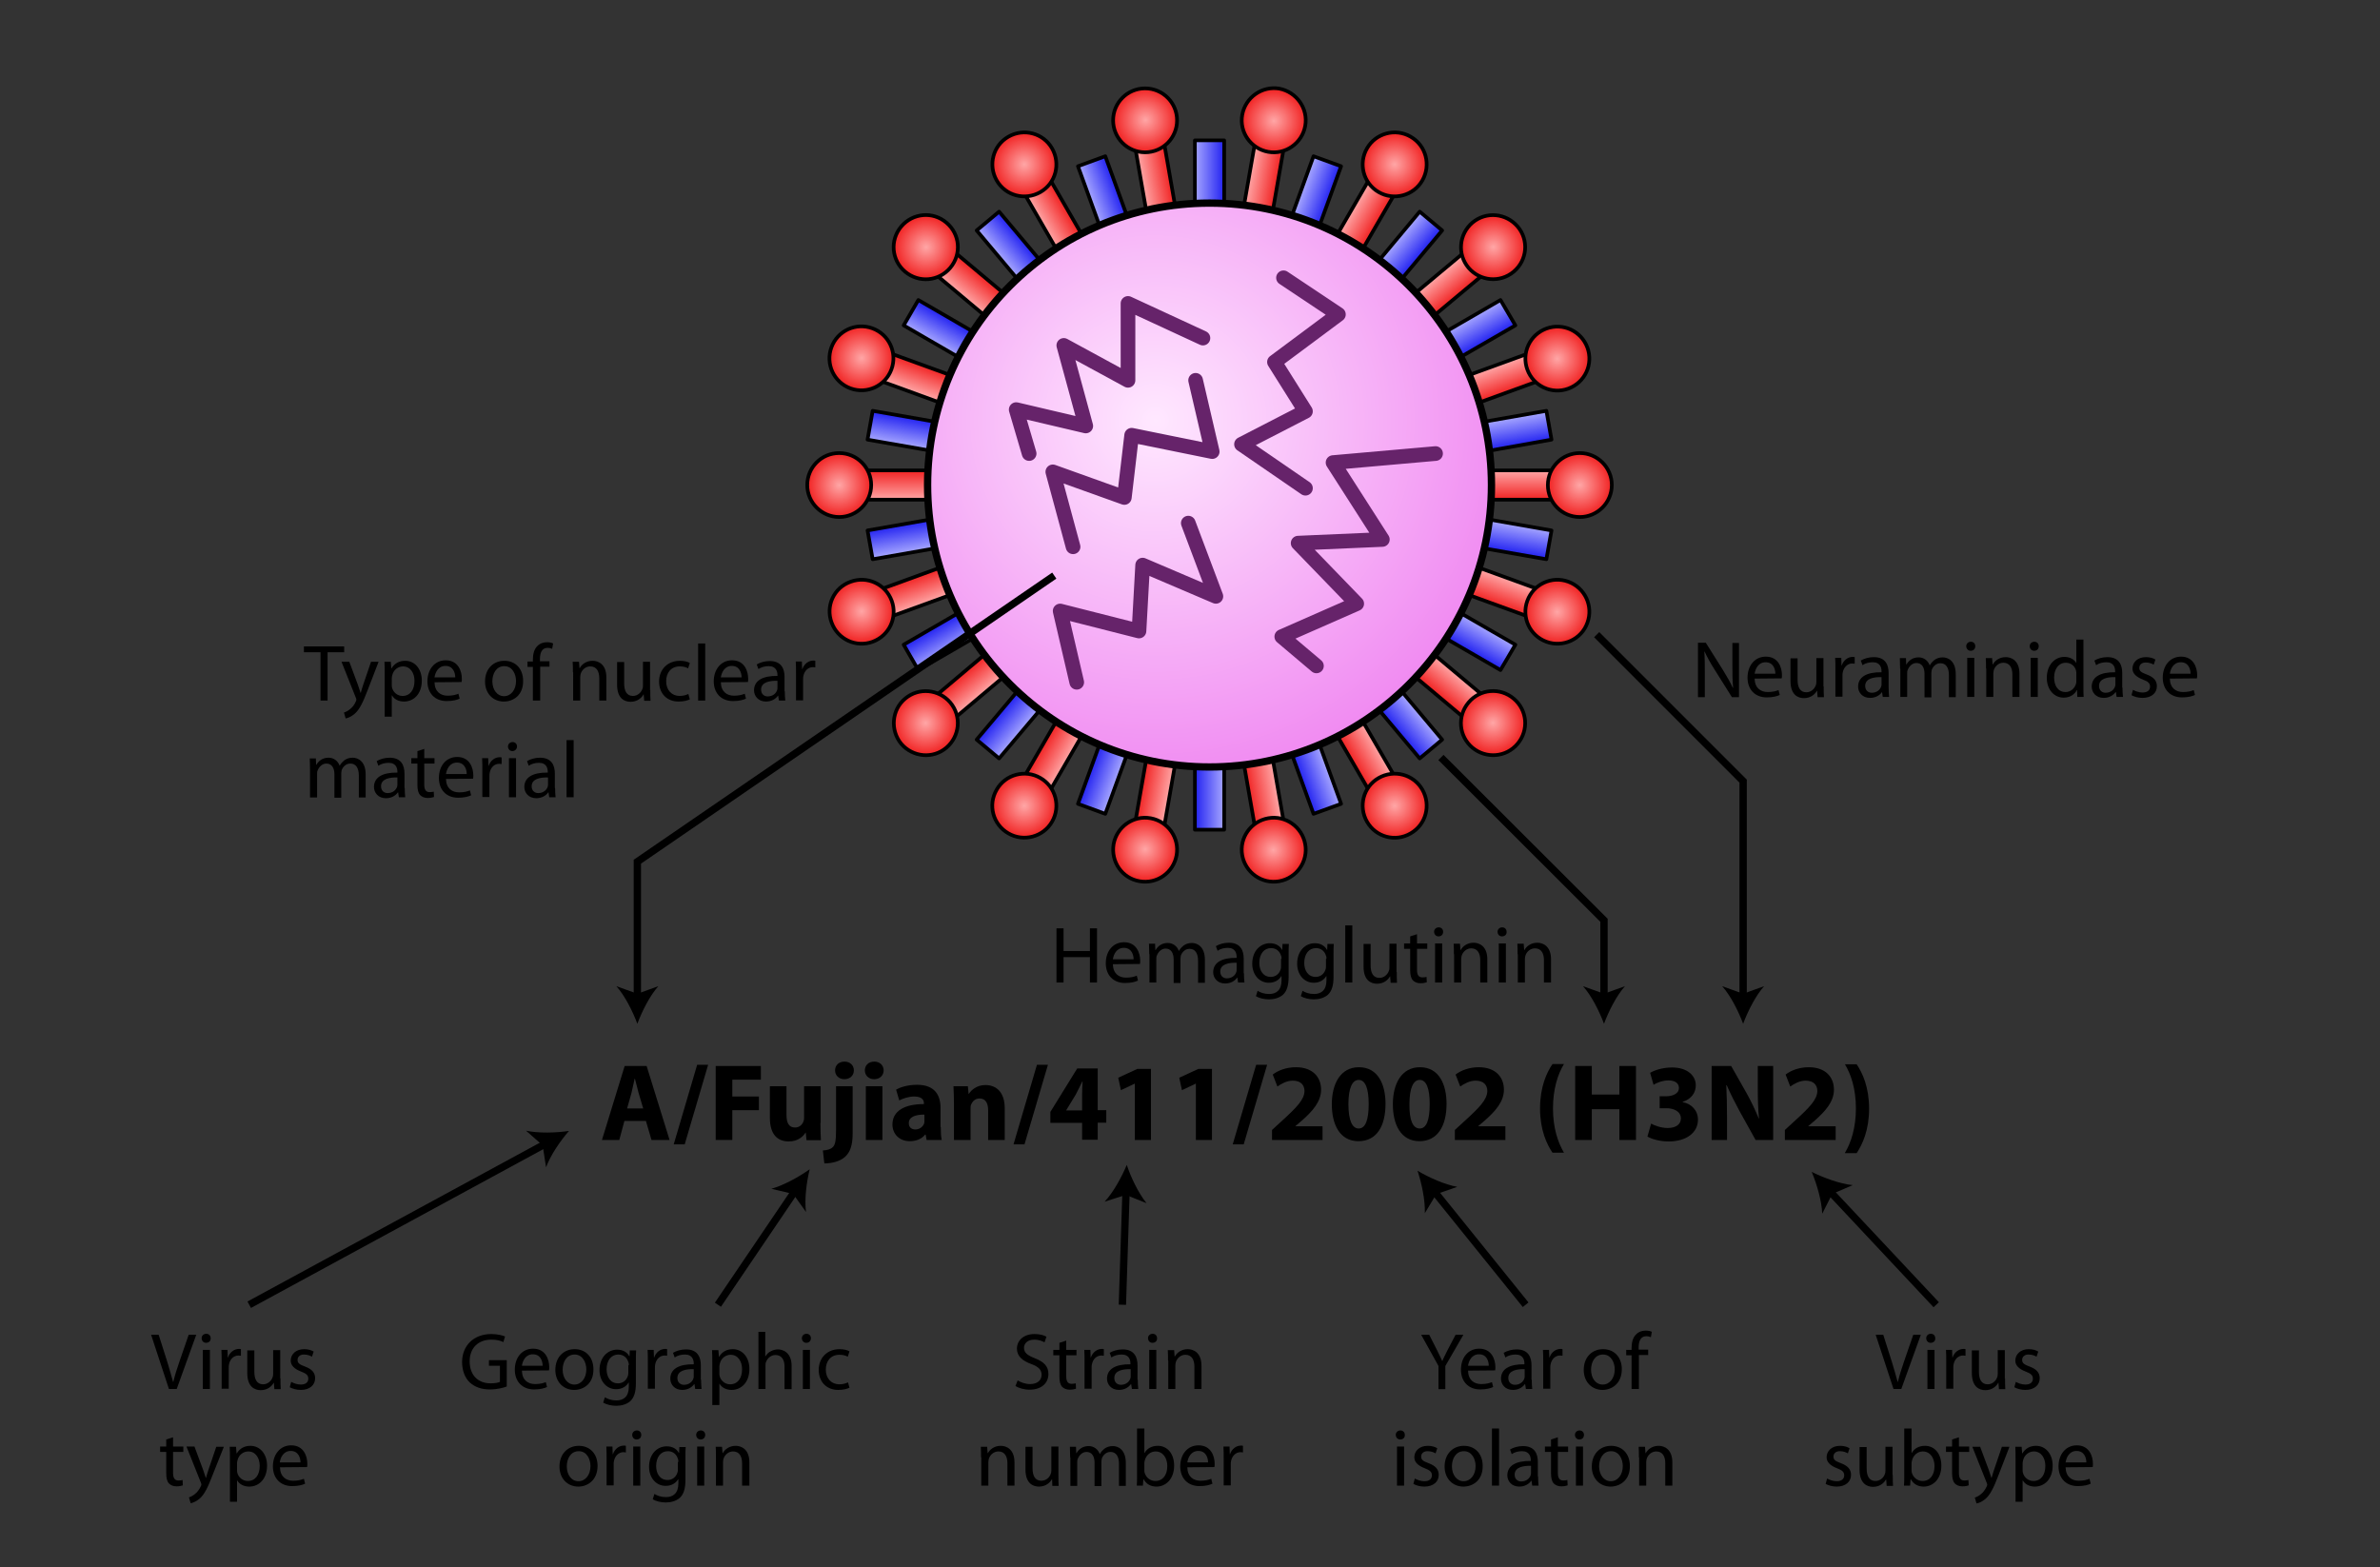 <?xml version="1.0" encoding="utf-8"?>
<!-- Generator: Adobe Illustrator 12.0.1, SVG Export Plug-In . SVG Version: 6.00 Build 51448)  -->
<!DOCTYPE svg PUBLIC "-//W3C//DTD SVG 1.1//EN" "http://www.w3.org/Graphics/SVG/1.1/DTD/svg11.dtd">
<svg  version="1.1" xmlns="http://www.w3.org/2000/svg" xmlns:xlink="http://www.w3.org/1999/xlink" width="975" height="642" viewBox="0 0 975 642"
	 style="overflow:visible;enable-background:new 0 0 975 642;" xml:space="preserve">
<rect x="0" y="0" width="975" height="642" fill="#333333" stroke="none"/>
<g id="Layer_1">
</g>
<g id="Layer_2">
	<g>
		
			<linearGradient id="XMLID_56_" gradientUnits="userSpaceOnUse" x1="503.555" y1="75.069" x2="515.555" y2="75.069" gradientTransform="matrix(0.985 -0.174 0.174 0.985 -41.216 89.372)">
			<stop  offset="0" style="stop-color:#FFA6A6"/>
			<stop  offset="1" style="stop-color:#F12222"/>
		</linearGradient>
		<polygon style="fill:url(#XMLID_56_);stroke:#000000;stroke-width:1.5;stroke-linecap:round;stroke-linejoin:round;" points="
			482.2,88.9 470.4,91 465.1,60.7 476.9,58.6 		"/>
		
			<radialGradient id="XMLID_57_" cx="509.557" cy="49.193" r="13.124" gradientTransform="matrix(0.985 -0.174 0.174 0.985 -41.216 89.372)" gradientUnits="userSpaceOnUse">
			<stop  offset="0" style="stop-color:#FFA6A6"/>
			<stop  offset="1" style="stop-color:#F12222"/>
		</radialGradient>
		
			<circle style="fill:url(#XMLID_57_);stroke:#000000;stroke-width:1.5;stroke-linecap:round;stroke-linejoin:round;" cx="469.1" cy="49.3" r="13.1"/>
		
			<linearGradient id="XMLID_58_" gradientUnits="userSpaceOnUse" x1="464.767" y1="290.534" x2="476.766" y2="290.534" gradientTransform="matrix(-0.985 0.174 -0.174 -0.985 1031.393 526.992)">
			<stop  offset="0" style="stop-color:#FFA6A6"/>
			<stop  offset="1" style="stop-color:#F12222"/>
		</linearGradient>
		<polygon style="fill:url(#XMLID_58_);stroke:#000000;stroke-width:1.5;stroke-linecap:round;stroke-linejoin:round;" points="
			508.8,308.5 520.6,306.4 525.9,336.7 514.1,338.8 		"/>
		
			<radialGradient id="XMLID_59_" cx="470.768" cy="264.657" r="13.125" gradientTransform="matrix(-0.985 0.174 -0.174 -0.985 1031.393 526.992)" gradientUnits="userSpaceOnUse">
			<stop  offset="0" style="stop-color:#FFA6A6"/>
			<stop  offset="1" style="stop-color:#F12222"/>
		</radialGradient>
		<path style="fill:url(#XMLID_59_);stroke:#000000;stroke-width:1.5;stroke-linecap:round;stroke-linejoin:round;" d="M508.9,350.4
			c-1.3-7.1,3.5-13.9,10.6-15.2c7.1-1.3,13.9,3.5,15.2,10.6c1.3,7.1-3.5,13.9-10.6,15.2C517,362.3,510.2,357.5,508.9,350.4z"/>
		
			<linearGradient id="XMLID_60_" gradientUnits="userSpaceOnUse" x1="517.042" y1="79.642" x2="529.043" y2="79.642" gradientTransform="matrix(0.94 -0.342 0.342 0.94 -66.287 184.545)">
			<stop  offset="0" style="stop-color:#A6A6FF"/>
			<stop  offset="1" style="stop-color:#2222F1"/>
		</linearGradient>
		<polygon style="fill:url(#XMLID_60_);stroke:#000000;stroke-width:1.5;stroke-linecap:round;stroke-linejoin:round;" points="
			463.3,92.9 452.1,97 441.6,68.1 452.8,64 		"/>
		
			<linearGradient id="XMLID_61_" gradientUnits="userSpaceOnUse" x1="451.276" y1="285.961" x2="463.282" y2="285.961" gradientTransform="matrix(-0.94 0.342 -0.342 -0.94 1066.015 429.26)">
			<stop  offset="0" style="stop-color:#A6A6FF"/>
			<stop  offset="1" style="stop-color:#2222F1"/>
		</linearGradient>
		<polygon style="fill:url(#XMLID_61_);stroke:#000000;stroke-width:1.5;stroke-linecap:round;stroke-linejoin:round;" points="
			527.6,304.5 538.9,300.4 549.4,329.3 538.1,333.4 		"/>
		
			<linearGradient id="XMLID_62_" gradientUnits="userSpaceOnUse" x1="529.525" y1="86.489" x2="541.528" y2="86.489" gradientTransform="matrix(0.866 -0.5 0.5 0.866 -74.45 282.625)">
			<stop  offset="0" style="stop-color:#FFA6A6"/>
			<stop  offset="1" style="stop-color:#F12222"/>
		</linearGradient>
		<polygon style="fill:url(#XMLID_62_);stroke:#000000;stroke-width:1.5;stroke-linecap:round;stroke-linejoin:round;" points="
			445.5,100.1 435.1,106.1 419.7,79.4 430.1,73.4 		"/>
		
			<radialGradient id="XMLID_63_" cx="535.529" cy="60.614" r="13.124" gradientTransform="matrix(0.866 -0.5 0.5 0.866 -74.45 282.625)" gradientUnits="userSpaceOnUse">
			<stop  offset="0" style="stop-color:#FFA6A6"/>
			<stop  offset="1" style="stop-color:#F12222"/>
		</radialGradient>
		<path style="fill:url(#XMLID_63_);stroke:#000000;stroke-width:1.5;stroke-linecap:round;stroke-linejoin:round;" d="M431,60.8
			c3.6,6.3,1.5,14.3-4.8,17.9c-6.3,3.6-14.3,1.5-17.9-4.8c-3.6-6.3-1.5-14.3,4.8-17.9C419.4,52.4,427.4,54.5,431,60.8z"/>
		
			<linearGradient id="XMLID_64_" gradientUnits="userSpaceOnUse" x1="438.793" y1="279.114" x2="450.796" y2="279.114" gradientTransform="matrix(-0.866 0.5 -0.5 -0.866 1083.146 326.998)">
			<stop  offset="0" style="stop-color:#FFA6A6"/>
			<stop  offset="1" style="stop-color:#F12222"/>
		</linearGradient>
		<polygon style="fill:url(#XMLID_64_);stroke:#000000;stroke-width:1.5;stroke-linecap:round;stroke-linejoin:round;" points="
			545.5,297.4 555.9,291.4 571.3,318 560.9,324 		"/>
		
			<radialGradient id="XMLID_65_" cx="444.793" cy="253.238" r="13.124" gradientTransform="matrix(-0.866 0.5 -0.5 -0.866 1083.146 326.998)" gradientUnits="userSpaceOnUse">
			<stop  offset="0" style="stop-color:#FFA6A6"/>
			<stop  offset="1" style="stop-color:#F12222"/>
		</radialGradient>
		<path style="fill:url(#XMLID_65_);stroke:#000000;stroke-width:1.5;stroke-linecap:round;stroke-linejoin:round;" d="M560,336.6
			c-3.6-6.3-1.5-14.3,4.8-17.9c6.3-3.6,14.3-1.5,17.9,4.8c3.6,6.3,1.5,14.3-4.8,17.9C571.6,345.1,563.6,342.9,560,336.6z"/>
		
			<linearGradient id="XMLID_66_" gradientUnits="userSpaceOnUse" x1="540.637" y1="95.397" x2="552.636" y2="95.397" gradientTransform="matrix(0.766 -0.643 0.643 0.766 -65.457 380.632)">
			<stop  offset="0" style="stop-color:#A6A6FF"/>
			<stop  offset="1" style="stop-color:#2222F1"/>
		</linearGradient>
		<polygon style="fill:url(#XMLID_66_);stroke:#000000;stroke-width:1.5;stroke-linecap:round;stroke-linejoin:round;" points="
			429.1,110.3 419.9,118 400.1,94.4 409.3,86.7 		"/>
		
			<linearGradient id="XMLID_67_" gradientUnits="userSpaceOnUse" x1="427.683" y1="270.205" x2="439.689" y2="270.205" gradientTransform="matrix(-0.766 0.643 -0.643 -0.766 1082.256 223.319)">
			<stop  offset="0" style="stop-color:#A6A6FF"/>
			<stop  offset="1" style="stop-color:#2222F1"/>
		</linearGradient>
		<polygon style="fill:url(#XMLID_67_);stroke:#000000;stroke-width:1.5;stroke-linecap:round;stroke-linejoin:round;" points="
			561.9,287.2 571.1,279.5 590.8,303 581.6,310.7 		"/>
		
			<linearGradient id="XMLID_68_" gradientUnits="userSpaceOnUse" x1="550.025" y1="106.101" x2="562.026" y2="106.101" gradientTransform="matrix(0.643 -0.766 0.766 0.643 -39.585 475.589)">
			<stop  offset="0" style="stop-color:#FFA6A6"/>
			<stop  offset="1" style="stop-color:#F12222"/>
		</linearGradient>
		<polygon style="fill:url(#XMLID_68_);stroke:#000000;stroke-width:1.5;stroke-linecap:round;stroke-linejoin:round;" points="
			414.7,123.1 407,132.3 383.5,112.6 391.2,103.4 		"/>
		
			<radialGradient id="XMLID_69_" cx="556.027" cy="80.228" r="13.124" gradientTransform="matrix(0.643 -0.766 0.766 0.643 -39.585 475.589)" gradientUnits="userSpaceOnUse">
			<stop  offset="0" style="stop-color:#FFA6A6"/>
			<stop  offset="1" style="stop-color:#F12222"/>
		</radialGradient>
		<path style="fill:url(#XMLID_69_);stroke:#000000;stroke-width:1.5;stroke-linecap:round;stroke-linejoin:round;" d="M387.7,91.2
			c5.6,4.7,6.3,12.9,1.6,18.5c-4.7,5.6-12.9,6.3-18.5,1.6c-5.6-4.7-6.3-12.9-1.6-18.5C373.9,87.2,382.2,86.5,387.7,91.2z"/>
		
			<linearGradient id="XMLID_70_" gradientUnits="userSpaceOnUse" x1="418.294" y1="259.499" x2="430.294" y2="259.499" gradientTransform="matrix(-0.643 0.766 -0.766 -0.643 1063.379 121.365)">
			<stop  offset="0" style="stop-color:#FFA6A6"/>
			<stop  offset="1" style="stop-color:#F12222"/>
		</linearGradient>
		<polygon style="fill:url(#XMLID_70_);stroke:#000000;stroke-width:1.5;stroke-linecap:round;stroke-linejoin:round;" points="
			576.2,274.3 583.9,265.1 607.5,284.9 599.8,294.1 		"/>
		
			<radialGradient id="XMLID_71_" cx="424.296" cy="233.624" r="13.125" gradientTransform="matrix(-0.643 0.766 -0.766 -0.643 1063.379 121.365)" gradientUnits="userSpaceOnUse">
			<stop  offset="0" style="stop-color:#FFA6A6"/>
			<stop  offset="1" style="stop-color:#F12222"/>
		</radialGradient>
		<path style="fill:url(#XMLID_71_);stroke:#000000;stroke-width:1.5;stroke-linecap:round;stroke-linejoin:round;" d="M603.2,306.3
			c-5.6-4.7-6.3-12.9-1.6-18.5c4.7-5.6,12.9-6.3,18.5-1.6c5.6,4.7,6.3,12.9,1.6,18.5S608.8,310.9,603.2,306.3z"/>
		
			<linearGradient id="XMLID_72_" gradientUnits="userSpaceOnUse" x1="557.419" y1="118.272" x2="569.42" y2="118.272" gradientTransform="matrix(0.5 -0.866 0.866 0.5 2.387 564.611)">
			<stop  offset="0" style="stop-color:#A6A6FF"/>
			<stop  offset="1" style="stop-color:#2222F1"/>
		</linearGradient>
		<polygon style="fill:url(#XMLID_72_);stroke:#000000;stroke-width:1.5;stroke-linecap:round;stroke-linejoin:round;" points="
			402.8,138.3 396.8,148.7 370.2,133.3 376.2,122.9 		"/>
		
			<linearGradient id="XMLID_73_" gradientUnits="userSpaceOnUse" x1="410.899" y1="247.324" x2="422.904" y2="247.324" gradientTransform="matrix(-0.5 0.866 -0.866 -0.5 1027.077 24.243)">
			<stop  offset="0" style="stop-color:#A6A6FF"/>
			<stop  offset="1" style="stop-color:#2222F1"/>
		</linearGradient>
		<polygon style="fill:url(#XMLID_73_);stroke:#000000;stroke-width:1.5;stroke-linecap:round;stroke-linejoin:round;" points="
			588.1,259.1 594.1,248.7 620.8,264.1 614.7,274.5 		"/>
		
			<linearGradient id="XMLID_74_" gradientUnits="userSpaceOnUse" x1="562.58" y1="131.543" x2="574.58" y2="131.543" gradientTransform="matrix(0.342 -0.94 0.94 0.342 59.177 644.991)">
			<stop  offset="0" style="stop-color:#FFA6A6"/>
			<stop  offset="1" style="stop-color:#F12222"/>
		</linearGradient>
		<polygon style="fill:url(#XMLID_74_);stroke:#000000;stroke-width:1.5;stroke-linecap:round;stroke-linejoin:round;" points="
			393.8,155.3 389.6,166.6 360.8,156.1 364.9,144.8 		"/>
		
			<radialGradient id="XMLID_75_" cx="568.581" cy="105.668" r="13.125" gradientTransform="matrix(0.342 -0.94 0.94 0.342 59.177 644.991)" gradientUnits="userSpaceOnUse">
			<stop  offset="0" style="stop-color:#FFA6A6"/>
			<stop  offset="1" style="stop-color:#F12222"/>
		</radialGradient>
		<path style="fill:url(#XMLID_75_);stroke:#000000;stroke-width:1.5;stroke-linecap:round;stroke-linejoin:round;" d="M357.4,134.5
			c6.8,2.5,10.3,10,7.8,16.8c-2.5,6.8-10,10.3-16.8,7.8c-6.8-2.5-10.3-10-7.8-16.8C343.1,135.5,350.6,132,357.4,134.5z"/>
		
			<linearGradient id="XMLID_76_" gradientUnits="userSpaceOnUse" x1="405.738" y1="234.056" x2="417.739" y2="234.056" gradientTransform="matrix(-0.342 0.94 -0.94 -0.342 974.467 -65.105)">
			<stop  offset="0" style="stop-color:#FFA6A6"/>
			<stop  offset="1" style="stop-color:#F12222"/>
		</linearGradient>
		<polygon style="fill:url(#XMLID_76_);stroke:#000000;stroke-width:1.5;stroke-linecap:round;stroke-linejoin:round;" points="
			597.2,242.1 601.3,230.9 630.2,241.4 626.1,252.6 		"/>
		
			<radialGradient id="XMLID_77_" cx="411.737" cy="208.179" r="13.125" gradientTransform="matrix(-0.342 0.94 -0.94 -0.342 974.467 -65.105)" gradientUnits="userSpaceOnUse">
			<stop  offset="0" style="stop-color:#FFA6A6"/>
			<stop  offset="1" style="stop-color:#F12222"/>
		</radialGradient>
		<path style="fill:url(#XMLID_77_);stroke:#000000;stroke-width:1.5;stroke-linecap:round;stroke-linejoin:round;" d="M633.5,262.9
			c-6.8-2.5-10.3-10-7.8-16.8c2.5-6.8,10-10.3,16.8-7.8c6.8,2.5,10.3,10,7.8,16.8C647.9,261.9,640.3,265.4,633.5,262.9z"/>
		
			<linearGradient id="XMLID_78_" gradientUnits="userSpaceOnUse" x1="565.361" y1="145.509" x2="577.365" y2="145.509" gradientTransform="matrix(0.174 -0.985 0.985 0.174 129.064 714.289)">
			<stop  offset="0" style="stop-color:#A6A6FF"/>
			<stop  offset="1" style="stop-color:#2222F1"/>
		</linearGradient>
		<polygon style="fill:url(#XMLID_78_);stroke:#000000;stroke-width:1.5;stroke-linecap:round;stroke-linejoin:round;" points="
			387.8,173.6 385.7,185.4 355.4,180.1 357.5,168.3 		"/>
		
			<linearGradient id="XMLID_79_" gradientUnits="userSpaceOnUse" x1="402.953" y1="220.094" x2="414.958" y2="220.094" gradientTransform="matrix(-0.174 0.985 -0.985 -0.174 907.142 -143.956)">
			<stop  offset="0" style="stop-color:#A6A6FF"/>
			<stop  offset="1" style="stop-color:#2222F1"/>
		</linearGradient>
		<polygon style="fill:url(#XMLID_79_);stroke:#000000;stroke-width:1.5;stroke-linecap:round;stroke-linejoin:round;" points="
			603.2,223.8 605.3,212 635.6,217.3 633.5,229.1 		"/>
		
			<linearGradient id="XMLID_80_" gradientUnits="userSpaceOnUse" x1="565.678" y1="159.743" x2="577.678" y2="159.743" gradientTransform="matrix(-6.718375e-08 -1 1 -8.092233e-08 209.921 770.399)">
			<stop  offset="0" style="stop-color:#FFA6A6"/>
			<stop  offset="1" style="stop-color:#F12222"/>
		</linearGradient>
		
			<rect x="354.3" y="192.7" style="fill:url(#XMLID_80_);stroke:#000000;stroke-width:1.5;stroke-linecap:round;stroke-linejoin:round;" width="30.7" height="12"/>
		
			<radialGradient id="XMLID_81_" cx="571.68" cy="133.872" r="13.124" gradientTransform="matrix(-6.718375e-08 -1 1 -8.092233e-08 209.921 770.399)" gradientUnits="userSpaceOnUse">
			<stop  offset="0" style="stop-color:#FFA6A6"/>
			<stop  offset="1" style="stop-color:#F12222"/>
		</radialGradient>
		<path style="fill:url(#XMLID_81_);stroke:#000000;stroke-width:1.5;stroke-linecap:round;stroke-linejoin:round;" d="M343.8,185.6
			c7.2,0,13.1,5.9,13.1,13.1c0,7.2-5.9,13.1-13.1,13.1c-7.2,0-13.1-5.9-13.1-13.1C330.7,191.5,336.5,185.6,343.8,185.6z"/>
		
			<linearGradient id="XMLID_82_" gradientUnits="userSpaceOnUse" x1="402.645" y1="205.857" x2="414.643" y2="205.857" gradientTransform="matrix(6.718375e-08 1 -1 8.092233e-08 827.146 -209.922)">
			<stop  offset="0" style="stop-color:#FFA6A6"/>
			<stop  offset="1" style="stop-color:#F12222"/>
		</linearGradient>
		
			<rect x="605.9" y="192.7" style="fill:url(#XMLID_82_);stroke:#000000;stroke-width:1.5;stroke-linecap:round;stroke-linejoin:round;" width="30.8" height="12"/>
		
			<radialGradient id="XMLID_83_" cx="408.643" cy="179.978" r="13.124" gradientTransform="matrix(6.718375e-08 1 -1 8.092233e-08 827.146 -209.922)" gradientUnits="userSpaceOnUse">
			<stop  offset="0" style="stop-color:#FFA6A6"/>
			<stop  offset="1" style="stop-color:#F12222"/>
		</radialGradient>
		<path style="fill:url(#XMLID_83_);stroke:#000000;stroke-width:1.5;stroke-linecap:round;stroke-linejoin:round;" d="M647.2,211.8
			c-7.3,0-13.1-5.9-13.1-13.1c0-7.2,5.9-13.1,13.1-13.1c7.2,0,13.1,5.9,13.1,13.1S654.4,211.8,647.2,211.8z"/>
		
			<linearGradient id="XMLID_84_" gradientUnits="userSpaceOnUse" x1="563.517" y1="173.818" x2="575.518" y2="173.818" gradientTransform="matrix(-0.174 -0.985 0.985 -0.174 299.293 811.615)">
			<stop  offset="0" style="stop-color:#A6A6FF"/>
			<stop  offset="1" style="stop-color:#2222F1"/>
		</linearGradient>
		<polygon style="fill:url(#XMLID_84_);stroke:#000000;stroke-width:1.5;stroke-linecap:round;stroke-linejoin:round;" points="
			385.7,212 387.8,223.8 357.5,229.1 355.4,217.3 		"/>
		
			<linearGradient id="XMLID_85_" gradientUnits="userSpaceOnUse" x1="404.801" y1="191.782" x2="416.808" y2="191.782" gradientTransform="matrix(0.174 0.985 -0.985 0.174 736.912 -260.991)">
			<stop  offset="0" style="stop-color:#A6A6FF"/>
			<stop  offset="1" style="stop-color:#2222F1"/>
		</linearGradient>
		<polygon style="fill:url(#XMLID_85_);stroke:#000000;stroke-width:1.5;stroke-linecap:round;stroke-linejoin:round;" points="
			605.3,185.5 603.2,173.6 633.5,168.3 635.6,180.1 		"/>
		
			<linearGradient id="XMLID_86_" gradientUnits="userSpaceOnUse" x1="558.945" y1="187.305" x2="570.945" y2="187.305" gradientTransform="matrix(-0.342 -0.94 0.94 -0.342 394.466 836.688)">
			<stop  offset="0" style="stop-color:#FFA6A6"/>
			<stop  offset="1" style="stop-color:#F12222"/>
		</linearGradient>
		<polygon style="fill:url(#XMLID_86_);stroke:#000000;stroke-width:1.5;stroke-linecap:round;stroke-linejoin:round;" points="
			389.6,230.9 393.8,242.1 364.9,252.6 360.8,241.4 		"/>
		
			<radialGradient id="XMLID_87_" cx="564.947" cy="161.431" r="13.125" gradientTransform="matrix(-0.342 -0.94 0.94 -0.342 394.466 836.688)" gradientUnits="userSpaceOnUse">
			<stop  offset="0" style="stop-color:#FFA6A6"/>
			<stop  offset="1" style="stop-color:#F12222"/>
		</radialGradient>
		<path style="fill:url(#XMLID_87_);stroke:#000000;stroke-width:1.5;stroke-linecap:round;stroke-linejoin:round;" d="M348.5,238.3
			c6.8-2.5,14.3,1,16.8,7.8c2.5,6.8-1,14.3-7.8,16.8c-6.8,2.5-14.3-1-16.8-7.8C338.1,248.3,341.6,240.7,348.5,238.3z"/>
		
			<linearGradient id="XMLID_88_" gradientUnits="userSpaceOnUse" x1="409.379" y1="178.298" x2="421.381" y2="178.298" gradientTransform="matrix(0.342 0.94 -0.94 0.342 639.18 -295.618)">
			<stop  offset="0" style="stop-color:#FFA6A6"/>
			<stop  offset="1" style="stop-color:#F12222"/>
		</linearGradient>
		<polygon style="fill:url(#XMLID_88_);stroke:#000000;stroke-width:1.5;stroke-linecap:round;stroke-linejoin:round;" points="
			601.3,166.6 597.2,155.3 626.1,144.8 630.2,156.1 		"/>
		
			<radialGradient id="XMLID_89_" cx="415.379" cy="152.423" r="13.124" gradientTransform="matrix(0.342 0.94 -0.94 0.342 639.18 -295.618)" gradientUnits="userSpaceOnUse">
			<stop  offset="0" style="stop-color:#FFA6A6"/>
			<stop  offset="1" style="stop-color:#F12222"/>
		</radialGradient>
		<path style="fill:url(#XMLID_89_);stroke:#000000;stroke-width:1.5;stroke-linecap:round;stroke-linejoin:round;" d="M642.5,159.2
			c-6.8,2.5-14.3-1-16.8-7.8c-2.5-6.8,1-14.3,7.8-16.8c6.8-2.5,14.3,1,16.8,7.8C652.8,149.2,649.3,156.7,642.5,159.2z"/>
		
			<linearGradient id="XMLID_90_" gradientUnits="userSpaceOnUse" x1="552.097" y1="199.792" x2="564.098" y2="199.792" gradientTransform="matrix(-0.5 -0.866 0.866 -0.5 492.546 844.849)">
			<stop  offset="0" style="stop-color:#A6A6FF"/>
			<stop  offset="1" style="stop-color:#2222F1"/>
		</linearGradient>
		<polygon style="fill:url(#XMLID_90_);stroke:#000000;stroke-width:1.5;stroke-linecap:round;stroke-linejoin:round;" points="
			396.8,248.7 402.8,259.1 376.2,274.5 370.2,264.1 		"/>
		
			<linearGradient id="XMLID_91_" gradientUnits="userSpaceOnUse" x1="416.22" y1="165.81" x2="428.228" y2="165.81" gradientTransform="matrix(0.5 0.866 -0.866 0.5 536.919 -312.745)">
			<stop  offset="0" style="stop-color:#A6A6FF"/>
			<stop  offset="1" style="stop-color:#2222F1"/>
		</linearGradient>
		<polygon style="fill:url(#XMLID_91_);stroke:#000000;stroke-width:1.5;stroke-linecap:round;stroke-linejoin:round;" points="
			594.1,148.7 588.1,138.3 614.7,122.9 620.8,133.3 		"/>
		
			<linearGradient id="XMLID_92_" gradientUnits="userSpaceOnUse" x1="543.186" y1="210.901" x2="555.187" y2="210.901" gradientTransform="matrix(-0.643 -0.766 0.766 -0.643 590.553 835.859)">
			<stop  offset="0" style="stop-color:#FFA6A6"/>
			<stop  offset="1" style="stop-color:#F12222"/>
		</linearGradient>
		<polygon style="fill:url(#XMLID_92_);stroke:#000000;stroke-width:1.5;stroke-linecap:round;stroke-linejoin:round;" points="
			407,265.1 414.7,274.3 391.2,294.1 383.5,284.9 		"/>
		
			<radialGradient id="XMLID_93_" cx="549.188" cy="185.027" r="13.125" gradientTransform="matrix(-0.643 -0.766 0.766 -0.643 590.553 835.859)" gradientUnits="userSpaceOnUse">
			<stop  offset="0" style="stop-color:#FFA6A6"/>
			<stop  offset="1" style="stop-color:#F12222"/>
		</radialGradient>
		<path style="fill:url(#XMLID_93_);stroke:#000000;stroke-width:1.5;stroke-linecap:round;stroke-linejoin:round;" d="M370.8,286.2
			c5.6-4.7,13.8-3.9,18.5,1.6c4.7,5.6,3.9,13.8-1.6,18.5c-5.5,4.7-13.8,3.9-18.5-1.6C364.6,299.1,365.3,290.8,370.8,286.2z"/>
		
			<linearGradient id="XMLID_94_" gradientUnits="userSpaceOnUse" x1="425.135" y1="154.704" x2="437.135" y2="154.704" gradientTransform="matrix(0.643 0.766 -0.766 0.643 433.238 -311.858)">
			<stop  offset="0" style="stop-color:#FFA6A6"/>
			<stop  offset="1" style="stop-color:#F12222"/>
		</linearGradient>
		<polygon style="fill:url(#XMLID_94_);stroke:#000000;stroke-width:1.5;stroke-linecap:round;stroke-linejoin:round;" points="
			583.9,132.3 576.2,123.1 599.8,103.4 607.5,112.6 		"/>
		
			<radialGradient id="XMLID_95_" cx="431.134" cy="128.828" r="13.124" gradientTransform="matrix(0.643 0.766 -0.766 0.643 433.238 -311.858)" gradientUnits="userSpaceOnUse">
			<stop  offset="0" style="stop-color:#FFA6A6"/>
			<stop  offset="1" style="stop-color:#F12222"/>
		</radialGradient>
		<path style="fill:url(#XMLID_95_);stroke:#000000;stroke-width:1.5;stroke-linecap:round;stroke-linejoin:round;" d="M620.1,111.3
			c-5.6,4.7-13.8,3.9-18.5-1.6c-4.7-5.6-3.9-13.8,1.6-18.5c5.6-4.7,13.8-3.9,18.5,1.6C626.4,98.3,625.7,106.6,620.1,111.3z"/>
		
			<linearGradient id="XMLID_96_" gradientUnits="userSpaceOnUse" x1="532.487" y1="220.293" x2="544.487" y2="220.293" gradientTransform="matrix(-0.766 -0.643 0.643 -0.766 685.512 809.987)">
			<stop  offset="0" style="stop-color:#A6A6FF"/>
			<stop  offset="1" style="stop-color:#2222F1"/>
		</linearGradient>
		<polygon style="fill:url(#XMLID_96_);stroke:#000000;stroke-width:1.5;stroke-linecap:round;stroke-linejoin:round;" points="
			419.9,279.5 429.1,287.2 409.3,310.7 400.1,303 		"/>
		
			<linearGradient id="XMLID_97_" gradientUnits="userSpaceOnUse" x1="435.831" y1="145.31" x2="447.841" y2="145.31" gradientTransform="matrix(0.766 0.643 -0.643 0.766 331.287 -292.975)">
			<stop  offset="0" style="stop-color:#A6A6FF"/>
			<stop  offset="1" style="stop-color:#2222F1"/>
		</linearGradient>
		<polygon style="fill:url(#XMLID_97_);stroke:#000000;stroke-width:1.5;stroke-linecap:round;stroke-linejoin:round;" points="
			571.1,118 561.9,110.3 581.6,86.7 590.8,94.4 		"/>
		
			<linearGradient id="XMLID_98_" gradientUnits="userSpaceOnUse" x1="520.31" y1="227.68" x2="532.31" y2="227.68" gradientTransform="matrix(-0.866 -0.5 0.5 -0.866 774.531 768.012)">
			<stop  offset="0" style="stop-color:#FFA6A6"/>
			<stop  offset="1" style="stop-color:#F12222"/>
		</linearGradient>
		<polygon style="fill:url(#XMLID_98_);stroke:#000000;stroke-width:1.5;stroke-linecap:round;stroke-linejoin:round;" points="
			435.1,291.4 445.5,297.4 430.1,324 419.7,318 		"/>
		
			<radialGradient id="XMLID_99_" cx="526.313" cy="201.806" r="13.125" gradientTransform="matrix(-0.866 -0.5 0.5 -0.866 774.531 768.012)" gradientUnits="userSpaceOnUse">
			<stop  offset="0" style="stop-color:#FFA6A6"/>
			<stop  offset="1" style="stop-color:#F12222"/>
		</radialGradient>
		<path style="fill:url(#XMLID_99_);stroke:#000000;stroke-width:1.5;stroke-linecap:round;stroke-linejoin:round;" d="M408.3,323.5
			c3.6-6.3,11.7-8.4,17.9-4.8c6.3,3.6,8.4,11.7,4.8,17.9c-3.6,6.3-11.7,8.4-17.9,4.8C406.8,337.8,404.6,329.8,408.3,323.5z"/>
		
			<linearGradient id="XMLID_100_" gradientUnits="userSpaceOnUse" x1="448.01" y1="137.921" x2="460.013" y2="137.921" gradientTransform="matrix(0.866 0.5 -0.5 0.866 234.162 -256.681)">
			<stop  offset="0" style="stop-color:#FFA6A6"/>
			<stop  offset="1" style="stop-color:#F12222"/>
		</linearGradient>
		<polygon style="fill:url(#XMLID_100_);stroke:#000000;stroke-width:1.5;stroke-linecap:round;stroke-linejoin:round;" points="
			555.9,106.1 545.5,100.1 560.9,73.5 571.3,79.5 		"/>
		
			<radialGradient id="XMLID_101_" cx="454.007" cy="112.043" r="13.124" gradientTransform="matrix(0.866 0.5 -0.5 0.866 234.162 -256.681)" gradientUnits="userSpaceOnUse">
			<stop  offset="0" style="stop-color:#FFA6A6"/>
			<stop  offset="1" style="stop-color:#F12222"/>
		</radialGradient>
		<path style="fill:url(#XMLID_101_);stroke:#000000;stroke-width:1.5;stroke-linecap:round;stroke-linejoin:round;" d="M582.7,73.9
			c-3.6,6.3-11.7,8.4-17.9,4.8c-6.3-3.6-8.4-11.7-4.8-17.9c3.6-6.3,11.7-8.4,17.9-4.8C584.2,59.6,586.3,67.6,582.7,73.9z"/>
		
			<linearGradient id="XMLID_102_" gradientUnits="userSpaceOnUse" x1="507.043" y1="232.849" x2="519.045" y2="232.849" gradientTransform="matrix(-0.94 -0.342 0.342 -0.94 854.914 711.225)">
			<stop  offset="0" style="stop-color:#A6A6FF"/>
			<stop  offset="1" style="stop-color:#2222F1"/>
		</linearGradient>
		<polygon style="fill:url(#XMLID_102_);stroke:#000000;stroke-width:1.5;stroke-linecap:round;stroke-linejoin:round;" points="
			452.1,300.4 463.3,304.6 452.8,333.4 441.6,329.3 		"/>
		
			<linearGradient id="XMLID_103_" gradientUnits="userSpaceOnUse" x1="461.276" y1="132.756" x2="473.282" y2="132.756" gradientTransform="matrix(0.94 0.342 -0.342 0.94 144.817 -204.07)">
			<stop  offset="0" style="stop-color:#A6A6FF"/>
			<stop  offset="1" style="stop-color:#2222F1"/>
		</linearGradient>
		<polygon style="fill:url(#XMLID_103_);stroke:#000000;stroke-width:1.5;stroke-linecap:round;stroke-linejoin:round;" points="
			538.9,97 527.6,92.9 538.1,64 549.4,68.1 		"/>
		
			<linearGradient id="XMLID_104_" gradientUnits="userSpaceOnUse" x1="493.077" y1="235.626" x2="505.076" y2="235.626" gradientTransform="matrix(-0.985 -0.174 0.174 -0.985 924.211 641.337)">
			<stop  offset="0" style="stop-color:#FFA6A6"/>
			<stop  offset="1" style="stop-color:#F12222"/>
		</linearGradient>
		<polygon style="fill:url(#XMLID_104_);stroke:#000000;stroke-width:1.5;stroke-linecap:round;stroke-linejoin:round;" points="
			470.4,306.4 482.2,308.5 476.9,338.8 465.1,336.7 		"/>
		
			<radialGradient id="XMLID_105_" cx="499.078" cy="209.754" r="13.124" gradientTransform="matrix(-0.985 -0.174 0.174 -0.985 924.211 641.337)" gradientUnits="userSpaceOnUse">
			<stop  offset="0" style="stop-color:#FFA6A6"/>
			<stop  offset="1" style="stop-color:#F12222"/>
		</radialGradient>
		<path style="fill:url(#XMLID_105_);stroke:#000000;stroke-width:1.5;stroke-linecap:round;stroke-linejoin:round;" d="
			M456.2,345.8c1.3-7.1,8.1-11.9,15.2-10.6c7.1,1.3,11.9,8.1,10.6,15.2s-8.1,11.9-15.2,10.6C459.7,359.8,455,353,456.2,345.8z"/>
		
			<linearGradient id="XMLID_106_" gradientUnits="userSpaceOnUse" x1="475.244" y1="129.975" x2="487.247" y2="129.975" gradientTransform="matrix(0.985 0.174 -0.174 0.985 65.962 -136.746)">
			<stop  offset="0" style="stop-color:#FFA6A6"/>
			<stop  offset="1" style="stop-color:#F12222"/>
		</linearGradient>
		<polygon style="fill:url(#XMLID_106_);stroke:#000000;stroke-width:1.5;stroke-linecap:round;stroke-linejoin:round;" points="
			520.6,91 508.8,88.9 514.1,58.6 525.9,60.7 		"/>
		
			<radialGradient id="XMLID_107_" cx="481.245" cy="104.098" r="13.125" gradientTransform="matrix(0.985 0.174 -0.174 0.985 65.962 -136.746)" gradientUnits="userSpaceOnUse">
			<stop  offset="0" style="stop-color:#FFA6A6"/>
			<stop  offset="1" style="stop-color:#F12222"/>
		</radialGradient>
		<path style="fill:url(#XMLID_107_);stroke:#000000;stroke-width:1.5;stroke-linecap:round;stroke-linejoin:round;" d="M534.7,51.6
			c-1.3,7.1-8.1,11.9-15.2,10.6c-7.1-1.3-11.9-8.1-10.6-15.2c1.3-7.1,8.1-11.9,15.2-10.7C531.2,37.7,536,44.5,534.7,51.6z"/>
		
			<linearGradient id="XMLID_108_" gradientUnits="userSpaceOnUse" x1="478.84" y1="235.944" x2="490.844" y2="235.944" gradientTransform="matrix(-1 0 0 -1 980.32 560.48)">
			<stop  offset="0" style="stop-color:#A6A6FF"/>
			<stop  offset="1" style="stop-color:#2222F1"/>
		</linearGradient>
		<polygon style="fill:url(#XMLID_108_);stroke:#000000;stroke-width:1.5;stroke-linecap:round;stroke-linejoin:round;" points="
			489.5,309.2 501.5,309.2 501.5,339.9 489.5,339.9 		"/>
		
			<linearGradient id="XMLID_109_" gradientUnits="userSpaceOnUse" x1="489.476" y1="129.657" x2="501.485" y2="129.657" gradientTransform="matrix(1 0 0 1 4.882812e-04 -56.747)">
			<stop  offset="0" style="stop-color:#A6A6FF"/>
			<stop  offset="1" style="stop-color:#2222F1"/>
		</linearGradient>
		
			<rect x="489.5" y="57.5" style="fill:url(#XMLID_109_);stroke:#000000;stroke-width:1.5;stroke-linecap:round;stroke-linejoin:round;" width="12" height="30.8"/>
	</g>
	<radialGradient id="XMLID_110_" cx="473.332" cy="172.281" r="151.65" gradientUnits="userSpaceOnUse">
		<stop  offset="0" style="stop-color:#FFE8FF"/>
		<stop  offset="1" style="stop-color:#F089F1"/>
	</radialGradient>
	<path style="fill:url(#XMLID_110_);stroke:#000000;stroke-width:3;stroke-linecap:round;stroke-linejoin:round;" d="M611,198.7
		c0,63.8-51.7,115.5-115.5,115.5c-63.8,0-115.5-51.7-115.5-115.5S431.7,83.2,495.5,83.2C559.3,83.2,611,134.9,611,198.7z"/>
	<g>
		<polyline style="fill:none;stroke:#66236A;stroke-width:6;stroke-linecap:round;stroke-linejoin:round;" points="421.6,185.8 
			416.3,167.8 444.8,174.5 435.8,141.5 462.1,155.8 462.1,124.3 492.8,138.5 		"/>
		<polyline style="fill:none;stroke:#66236A;stroke-width:6;stroke-linecap:round;stroke-linejoin:round;" points="525.8,113.8 
			548.3,128.8 522.1,148.3 534.8,168.5 508.6,182 534.8,200 		"/>
		<polyline style="fill:none;stroke:#66236A;stroke-width:6;stroke-linecap:round;stroke-linejoin:round;" points="489.8,155.8 
			496.6,185 463.6,178.3 460.6,203.8 431.3,193.3 439.6,224 		"/>
		<polyline style="fill:none;stroke:#66236A;stroke-width:6;stroke-linecap:round;stroke-linejoin:round;" points="441.1,279.5 
			434.3,250.3 466.6,258.5 468.1,231.5 498.1,244.3 486.8,214.3 		"/>
		<polyline style="fill:none;stroke:#66236A;stroke-width:6;stroke-linecap:round;stroke-linejoin:round;" points="588.1,185.8 
			546.1,189.5 566.3,221 531.8,222.5 555.8,247.3 525.1,260.8 539.3,272.8 		"/>
	</g>
	<g>
		<path d="M131.3,267.2h-6.8v-2.4H141v2.4h-6.8V287h-2.9V267.2z"/>
		<path d="M143.1,271.1l3.5,9.4c0.4,1.1,0.8,2.3,1.1,3.3h0.1c0.3-1,0.6-2.2,1-3.3l3.2-9.4h3.1l-4.4,11.4c-2.1,5.5-3.5,8.3-5.5,10
			c-1.5,1.2-2.8,1.7-3.6,1.8l-0.7-2.4c0.7-0.2,1.7-0.7,2.5-1.4c0.8-0.6,1.8-1.7,2.4-3.2c0.1-0.3,0.2-0.5,0.2-0.7
			c0-0.2-0.1-0.4-0.2-0.7l-5.9-14.8H143.1z"/>
		<path d="M157.6,276.3c0-2,0-3.7-0.1-5.2h2.6l0.2,2.7h0.1c1.2-2,3.1-3.1,5.6-3.1c3.9,0,6.8,3.3,6.8,8.1c0,5.7-3.5,8.6-7.3,8.6
			c-2.1,0-4-0.9-4.9-2.5h-0.1v8.7h-2.9V276.3z M160.5,280.5c0,0.4,0,0.8,0.1,1.2c0.5,2,2.3,3.4,4.3,3.4c3.1,0,4.9-2.5,4.9-6.2
			c0-3.2-1.7-5.9-4.7-5.9c-2,0-3.9,1.4-4.4,3.6c-0.1,0.4-0.2,0.8-0.2,1.2V280.5z"/>
		<path d="M178,279.5c0.1,3.9,2.5,5.5,5.4,5.5c2.1,0,3.4-0.4,4.4-0.8l0.5,2c-1,0.5-2.8,1-5.3,1c-4.9,0-7.9-3.3-7.9-8.1
			c0-4.8,2.9-8.6,7.5-8.6c5.2,0,6.6,4.6,6.6,7.5c0,0.6,0,1.1-0.1,1.4L178,279.5z M186.5,277.5c0-1.8-0.8-4.7-4-4.7
			c-3,0-4.2,2.7-4.5,4.7H186.5z"/>
		<path d="M206.4,287.4c-4.3,0-7.7-3.2-7.7-8.2c0-5.3,3.5-8.5,7.9-8.5c4.6,0,7.7,3.3,7.7,8.2C214.4,284.8,210.3,287.4,206.4,287.4
			L206.4,287.4z M206.5,285.2c2.8,0,4.9-2.6,4.9-6.2c0-2.7-1.4-6.1-4.8-6.1c-3.4,0-4.9,3.2-4.9,6.2
			C201.7,282.6,203.7,285.2,206.5,285.2L206.5,285.2z"/>
		<path d="M218.3,287v-13.8h-2.2v-2.2h2.2v-0.8c0-2.2,0.5-4.3,1.9-5.6c1.1-1.1,2.5-1.5,3.9-1.5c1.1,0,1.9,0.2,2.5,0.5l-0.4,2.2
			c-0.5-0.2-1-0.4-1.9-0.4c-2.4,0-3.1,2.2-3.1,4.6v0.9h3.9v2.2h-3.8V287H218.3z"/>
		<path d="M234.7,275.4c0-1.7,0-3-0.1-4.3h2.6l0.2,2.6h0.1c0.8-1.5,2.6-3,5.3-3c2.2,0,5.6,1.3,5.6,6.8v9.5h-2.9v-9.2
			c0-2.6-1-4.8-3.7-4.8c-1.9,0-3.4,1.4-3.9,3c-0.1,0.4-0.2,0.9-0.2,1.4v9.6h-2.9V275.4z"/>
		<path d="M266.4,282.7c0,1.7,0,3.1,0.1,4.4h-2.6l-0.2-2.6h-0.1c-0.7,1.3-2.4,3-5.3,3c-2.5,0-5.5-1.4-5.5-7v-9.3h2.9v8.8
			c0,3,1,5.1,3.6,5.1c1.9,0,3.3-1.4,3.8-2.7c0.2-0.4,0.3-0.9,0.3-1.5v-9.8h2.9V282.7z"/>
		<path d="M282.6,286.5c-0.8,0.4-2.4,0.9-4.6,0.9c-4.8,0-8-3.3-8-8.2s3.4-8.5,8.6-8.5c1.7,0,3.2,0.4,4,0.9l-0.7,2.2
			c-0.7-0.4-1.8-0.8-3.4-0.8c-3.7,0-5.6,2.7-5.6,6.1c0,3.7,2.4,6,5.5,6c1.6,0,2.7-0.4,3.6-0.8L282.6,286.5z"/>
		<path d="M286,263.6h2.9V287H286V263.6z"/>
		<path d="M295.3,279.5c0.1,3.9,2.5,5.5,5.4,5.5c2.1,0,3.4-0.4,4.4-0.8l0.5,2c-1,0.5-2.8,1-5.3,1c-4.9,0-7.9-3.3-7.9-8.1
			c0-4.8,2.9-8.6,7.5-8.6c5.2,0,6.6,4.6,6.6,7.5c0,0.6,0,1.1-0.1,1.4L295.3,279.5z M303.8,277.5c0-1.8-0.8-4.7-4-4.7
			c-3,0-4.2,2.7-4.5,4.7H303.8z"/>
		<path d="M321.5,283.2c0,1.4,0.1,2.7,0.2,3.8h-2.6l-0.3-2h-0.1c-0.9,1.3-2.6,2.4-4.9,2.4c-3.2,0-4.9-2.3-4.9-4.6
			c0-3.9,3.4-6,9.6-5.9v-0.3c0-1.3-0.4-3.7-3.6-3.7c-1.5,0-3.1,0.4-4.2,1.2l-0.7-1.9c1.3-0.8,3.3-1.4,5.3-1.4c4.9,0,6.1,3.3,6.1,6.5
			V283.2z M318.6,278.9c-3.2-0.1-6.8,0.5-6.8,3.6c0,1.9,1.3,2.8,2.7,2.8c2.1,0,3.5-1.3,3.9-2.7c0.1-0.3,0.1-0.6,0.1-0.9V278.9z"/>
		<path d="M326.1,276c0-1.9,0-3.5-0.1-5h2.5l0.1,3.1h0.1c0.7-2.1,2.5-3.5,4.5-3.5c0.3,0,0.5,0,0.8,0.1v2.7c-0.3,0-0.6-0.1-1-0.1
			c-2,0-3.5,1.6-3.9,3.7c-0.1,0.4-0.1,0.9-0.1,1.4v8.5h-2.9L326.1,276z"/>
		<path d="M127,315c0-1.7-0.1-3-0.1-4.3h2.5l0.1,2.6h0.1c0.9-1.5,2.4-2.9,5-2.9c2.1,0,3.8,1.3,4.5,3.2h0.1c0.5-0.9,1.2-1.6,1.8-2.1
			c1-0.7,2-1.1,3.5-1.1c2.1,0,5.3,1.4,5.3,6.9v9.4H147v-9c0-3.1-1.2-4.9-3.5-4.9c-1.7,0-2.9,1.2-3.5,2.6c-0.1,0.4-0.2,1-0.2,1.5v9.9
			H137v-9.6c0-2.6-1.1-4.4-3.3-4.4c-1.8,0-3.1,1.5-3.6,2.9c-0.2,0.4-0.2,0.9-0.2,1.4v9.6H127V315z"/>
		<path d="M165.8,322.8c0,1.4,0.1,2.7,0.2,3.8h-2.6l-0.3-2H163c-0.9,1.3-2.6,2.4-4.9,2.4c-3.2,0-4.9-2.3-4.9-4.6
			c0-3.9,3.4-6,9.6-5.9v-0.3c0-1.3-0.4-3.7-3.6-3.7c-1.5,0-3.1,0.4-4.2,1.2l-0.7-1.9c1.3-0.8,3.3-1.4,5.3-1.4c4.9,0,6.1,3.3,6.1,6.5
			V322.8z M162.9,318.5c-3.2-0.1-6.8,0.5-6.8,3.6c0,1.9,1.3,2.8,2.7,2.8c2.1,0,3.5-1.3,3.9-2.7c0.1-0.3,0.1-0.6,0.1-0.9V318.5z"/>
		<path d="M173.8,306.8v3.8h4.2v2.2h-4.2v8.6c0,2,0.6,3.1,2.2,3.1c0.8,0,1.3-0.1,1.7-0.2l0.1,2.2c-0.6,0.2-1.5,0.4-2.6,0.4
			c-1.4,0-2.4-0.5-3.1-1.2c-0.8-0.9-1.1-2.3-1.1-4.2v-8.7h-2.5v-2.2h2.5v-2.9L173.8,306.8z"/>
		<path d="M182.7,319.1c0.1,3.9,2.5,5.5,5.4,5.5c2.1,0,3.4-0.4,4.4-0.8l0.5,2c-1,0.5-2.8,1-5.3,1c-4.9,0-7.9-3.3-7.9-8.1
			c0-4.9,2.9-8.6,7.5-8.6c5.2,0,6.6,4.6,6.6,7.5c0,0.6,0,1.1-0.1,1.4L182.7,319.1z M191.2,317.1c0-1.8-0.8-4.7-4-4.7
			c-3,0-4.2,2.7-4.5,4.7H191.2z"/>
		<path d="M197.6,315.6c0-1.9,0-3.5-0.1-5h2.5l0.1,3.1h0.1c0.7-2.1,2.5-3.5,4.5-3.5c0.3,0,0.5,0,0.8,0.1v2.7c-0.3,0-0.6-0.1-1-0.1
			c-2,0-3.5,1.5-3.9,3.7c-0.1,0.4-0.1,0.9-0.1,1.4v8.5h-2.9L197.6,315.6z"/>
		<path d="M209.9,307.7c-1.1,0-1.8-0.9-1.8-1.9s0.8-1.8,1.9-1.8s1.8,0.8,1.8,1.8S211,307.7,209.9,307.7L209.9,307.7z M208.5,326.6
			v-16h2.9v16H208.5z"/>
		<path d="M227.4,322.8c0,1.4,0.1,2.7,0.2,3.8h-2.6l-0.3-2h-0.1c-0.9,1.3-2.6,2.4-4.9,2.4c-3.2,0-4.9-2.3-4.9-4.6
			c0-3.9,3.4-6,9.6-5.9v-0.3c0-1.3-0.4-3.7-3.6-3.7c-1.5,0-3.1,0.4-4.2,1.2l-0.7-1.9c1.3-0.8,3.3-1.4,5.3-1.4c4.9,0,6.1,3.3,6.1,6.5
			V322.8z M224.6,318.5c-3.2-0.1-6.8,0.5-6.8,3.6c0,1.9,1.3,2.8,2.7,2.8c2.1,0,3.5-1.3,3.9-2.7c0.1-0.3,0.1-0.6,0.1-0.9V318.5z"/>
		<path d="M232.1,303.2h2.9v23.4h-2.9V303.2z"/>
	</g>
	<g>
		<path d="M695.6,285.5v-22.2h3.2l7.1,11.3c1.6,2.6,2.9,4.9,4,7.2l0.1,0c-0.3-3-0.3-5.7-0.3-9.1v-9.3h2.7v22.2h-2.9l-7.1-11.3
			c-1.6-2.5-3-5-4.1-7.4l-0.1,0c0.2,2.8,0.2,5.5,0.2,9.2v9.5H695.6z"/>
		<path d="M718.8,278c0.1,3.9,2.5,5.5,5.4,5.5c2.1,0,3.4-0.4,4.4-0.8l0.5,2c-1,0.5-2.8,1-5.3,1c-4.9,0-7.9-3.3-7.9-8.1
			c0-4.8,2.9-8.6,7.5-8.6c5.2,0,6.6,4.6,6.6,7.5c0,0.6,0,1.1-0.1,1.4L718.8,278z M727.3,276c0-1.8-0.8-4.7-4-4.7
			c-3,0-4.2,2.7-4.5,4.7H727.3z"/>
		<path d="M747.1,281.2c0,1.7,0,3.1,0.1,4.4h-2.6l-0.2-2.6h-0.1c-0.7,1.3-2.4,3-5.3,3c-2.5,0-5.5-1.4-5.5-7v-9.3h2.9v8.8
			c0,3,1,5.1,3.6,5.1c1.9,0,3.3-1.4,3.8-2.7c0.2-0.4,0.3-0.9,0.3-1.5v-9.8h2.9V281.2z"/>
		<path d="M751.9,274.5c0-1.9,0-3.5-0.1-5h2.5l0.1,3.1h0.1c0.7-2.1,2.5-3.5,4.5-3.5c0.3,0,0.5,0,0.8,0.1v2.7c-0.3,0-0.6-0.1-1-0.1
			c-2,0-3.5,1.6-3.9,3.7c-0.1,0.4-0.1,0.9-0.1,1.4v8.5h-2.9L751.9,274.5z"/>
		<path d="M773.7,281.7c0,1.4,0.1,2.7,0.2,3.8h-2.6l-0.3-2H771c-0.9,1.3-2.6,2.4-4.9,2.4c-3.2,0-4.9-2.3-4.9-4.6
			c0-3.9,3.4-6,9.6-5.9V275c0-1.3-0.4-3.7-3.6-3.7c-1.5,0-3.1,0.4-4.2,1.2l-0.7-1.9c1.3-0.8,3.3-1.4,5.3-1.4c4.9,0,6.1,3.3,6.1,6.5
			V281.7z M770.9,277.4c-3.2-0.1-6.8,0.5-6.8,3.6c0,1.9,1.3,2.8,2.7,2.8c2.1,0,3.5-1.3,3.9-2.7c0.1-0.3,0.1-0.6,0.1-0.9V277.4z"/>
		<path d="M778.4,273.9c0-1.7-0.1-3-0.1-4.3h2.5l0.1,2.6h0.1c0.9-1.5,2.4-2.9,5-2.9c2.1,0,3.8,1.3,4.5,3.2h0.1
			c0.5-0.9,1.2-1.6,1.8-2.1c1-0.7,2-1.1,3.5-1.1c2.1,0,5.3,1.4,5.3,6.9v9.4h-2.8v-9c0-3.1-1.2-4.9-3.5-4.9c-1.7,0-2.9,1.2-3.5,2.6
			c-0.1,0.4-0.2,1-0.2,1.5v9.9h-2.8V276c0-2.6-1.1-4.4-3.3-4.4c-1.8,0-3.1,1.5-3.6,2.9c-0.2,0.4-0.2,0.9-0.2,1.4v9.6h-2.8V273.9z"/>
		<path d="M807.3,266.6c-1.1,0-1.8-0.9-1.8-1.9c0-1,0.8-1.8,1.9-1.8c1.1,0,1.8,0.8,1.8,1.8C809.2,265.8,808.5,266.6,807.3,266.6
			L807.3,266.6z M805.9,285.5v-16h2.9v16H805.9z"/>
		<path d="M813.6,273.9c0-1.7,0-3-0.1-4.3h2.6l0.2,2.6h0.1c0.8-1.5,2.6-3,5.3-3c2.2,0,5.6,1.3,5.6,6.8v9.5h-2.9v-9.2
			c0-2.6-1-4.8-3.7-4.8c-1.9,0-3.4,1.4-3.9,3c-0.1,0.4-0.2,0.9-0.2,1.4v9.6h-2.9V273.9z"/>
		<path d="M833.3,266.6c-1.1,0-1.8-0.9-1.8-1.9c0-1,0.8-1.8,1.9-1.8c1.1,0,1.8,0.8,1.8,1.8C835.2,265.8,834.5,266.6,833.3,266.6
			L833.3,266.6z M831.9,285.5v-16h2.9v16H831.9z"/>
		<path d="M853.5,262.1v19.3c0,1.4,0,3,0.1,4.1H851l-0.1-2.8h-0.1c-0.9,1.8-2.8,3.1-5.4,3.1c-3.9,0-6.9-3.3-6.9-8.1
			c0-5.3,3.3-8.6,7.2-8.6c2.5,0,4.1,1.2,4.8,2.4h0.1v-9.5H853.5z M850.6,276.1c0-0.4,0-0.9-0.1-1.3c-0.4-1.8-2-3.3-4.2-3.3
			c-3,0-4.8,2.6-4.8,6.1c0,3.3,1.6,5.9,4.7,5.9c1.9,0,3.7-1.3,4.3-3.5c0.1-0.4,0.1-0.8,0.1-1.3V276.1z"/>
		<path d="M869.5,281.7c0,1.4,0.1,2.7,0.2,3.8h-2.6l-0.3-2h-0.1c-0.9,1.3-2.6,2.4-4.9,2.4c-3.2,0-4.9-2.3-4.9-4.6
			c0-3.9,3.4-6,9.6-5.9V275c0-1.3-0.4-3.7-3.6-3.7c-1.5,0-3.1,0.4-4.2,1.2l-0.7-1.9c1.3-0.8,3.3-1.4,5.3-1.4c4.9,0,6.1,3.3,6.1,6.5
			V281.7z M866.7,277.4c-3.2-0.1-6.8,0.5-6.8,3.6c0,1.9,1.3,2.8,2.7,2.8c2.1,0,3.5-1.3,3.9-2.7c0.1-0.3,0.1-0.6,0.1-0.9V277.4z"/>
		<path d="M873.8,282.6c0.9,0.5,2.4,1.1,3.9,1.1c2.1,0,3.1-1,3.1-2.4c0-1.4-0.8-2.1-2.9-2.9c-2.9-1.1-4.3-2.6-4.3-4.5
			c0-2.6,2.1-4.7,5.5-4.7c1.6,0,3,0.4,3.9,1l-0.7,2.1c-0.6-0.4-1.8-0.9-3.3-0.9c-1.7,0-2.6,1-2.6,2.2c0,1.4,0.9,1.9,3,2.7
			c2.7,1,4.2,2.4,4.2,4.8c0,2.8-2.2,4.8-5.9,4.8c-1.8,0-3.4-0.5-4.5-1.1L873.8,282.6z"/>
		<path d="M888.9,278c0.1,3.9,2.5,5.5,5.4,5.5c2.1,0,3.4-0.4,4.4-0.8l0.5,2c-1,0.5-2.8,1-5.3,1c-4.9,0-7.9-3.3-7.9-8.1
			c0-4.8,2.9-8.6,7.5-8.6c5.2,0,6.6,4.6,6.6,7.5c0,0.6,0,1.1-0.1,1.4L888.9,278z M897.4,276c0-1.8-0.8-4.7-4-4.7
			c-3,0-4.2,2.7-4.5,4.7H897.4z"/>
	</g>
	<g>
		<path d="M435.7,380.3v9.3h10.8v-9.3h2.9v22.2h-2.9v-10.4h-10.8v10.4h-2.9v-22.2H435.7z"/>
		<path d="M455.9,395c0.1,3.9,2.5,5.5,5.4,5.5c2.1,0,3.4-0.4,4.4-0.8l0.5,2c-1,0.5-2.8,1-5.3,1c-4.9,0-7.9-3.3-7.9-8.1
			c0-4.9,2.9-8.6,7.5-8.6c5.2,0,6.6,4.6,6.6,7.5c0,0.6,0,1.1-0.1,1.4L455.9,395z M464.4,393c0-1.8-0.8-4.7-4-4.7
			c-3,0-4.2,2.7-4.5,4.7H464.4z"/>
		<path d="M470.8,390.9c0-1.7-0.1-3-0.1-4.3h2.5l0.1,2.6h0.1c0.9-1.5,2.4-2.9,5-2.9c2.1,0,3.8,1.3,4.5,3.2h0.1
			c0.5-0.9,1.2-1.6,1.8-2.1c1-0.7,2-1.1,3.5-1.1c2.1,0,5.3,1.4,5.3,6.9v9.4h-2.8v-9c0-3.1-1.2-4.9-3.5-4.9c-1.7,0-2.9,1.2-3.5,2.6
			c-0.1,0.4-0.2,1-0.2,1.5v9.9h-2.8V393c0-2.6-1.1-4.4-3.3-4.4c-1.8,0-3.1,1.5-3.6,2.9c-0.2,0.4-0.2,0.9-0.2,1.4v9.6h-2.8V390.9z"/>
		<path d="M509.6,398.7c0,1.4,0.1,2.7,0.2,3.8h-2.6l-0.3-2h-0.1c-0.9,1.3-2.6,2.4-4.9,2.4c-3.2,0-4.9-2.3-4.9-4.6
			c0-3.9,3.4-6,9.6-5.9V392c0-1.3-0.4-3.7-3.6-3.7c-1.5,0-3.1,0.4-4.2,1.2l-0.7-1.9c1.3-0.8,3.3-1.4,5.3-1.4c4.9,0,6.1,3.3,6.1,6.5
			V398.7z M506.7,394.4c-3.2-0.1-6.8,0.5-6.8,3.6c0,1.9,1.3,2.8,2.7,2.8c2.1,0,3.5-1.3,3.9-2.7c0.1-0.3,0.1-0.6,0.1-0.9V394.4z"/>
		<path d="M527.9,400.2c0,3.7-0.8,5.9-2.3,7.3c-1.6,1.4-3.8,1.9-5.8,1.9c-1.9,0-4-0.5-5.3-1.3l0.7-2.2c1.1,0.7,2.7,1.3,4.7,1.3
			c3,0,5.1-1.6,5.1-5.6v-1.7h-0.1c-0.9,1.5-2.6,2.7-5.1,2.7c-4,0-6.8-3.4-6.8-7.8c0-5.4,3.5-8.4,7.2-8.4c2.8,0,4.3,1.4,5,2.7h0.1
			l0.1-2.4h2.6c-0.1,1.1-0.1,2.4-0.1,4.4V400.2z M525,392.8c0-0.5,0-0.9-0.2-1.3c-0.5-1.7-1.9-3.1-4.1-3.1c-2.8,0-4.8,2.3-4.8,6.1
			c0,3.1,1.6,5.7,4.7,5.7c1.8,0,3.4-1.1,4-3c0.2-0.5,0.2-1,0.2-1.6V392.8z"/>
		<path d="M546.3,400.2c0,3.7-0.8,5.9-2.3,7.3c-1.6,1.4-3.8,1.9-5.8,1.9c-1.9,0-4-0.5-5.3-1.3l0.7-2.2c1.1,0.7,2.7,1.3,4.7,1.3
			c3,0,5.1-1.6,5.1-5.6v-1.7h-0.1c-0.9,1.5-2.6,2.7-5.1,2.7c-4,0-6.8-3.4-6.8-7.8c0-5.4,3.5-8.4,7.2-8.4c2.8,0,4.3,1.4,5,2.7h0.1
			l0.1-2.4h2.6c-0.1,1.1-0.1,2.4-0.1,4.4V400.2z M543.4,392.8c0-0.5,0-0.9-0.2-1.3c-0.5-1.7-1.9-3.1-4.1-3.1c-2.8,0-4.8,2.3-4.8,6.1
			c0,3.1,1.6,5.7,4.7,5.7c1.8,0,3.4-1.1,4-3c0.2-0.5,0.2-1,0.2-1.6V392.8z"/>
		<path d="M551.1,379.1h2.9v23.4h-2.9V379.1z"/>
		<path d="M572.2,398.2c0,1.6,0,3.1,0.1,4.4h-2.6l-0.2-2.6h-0.1c-0.7,1.3-2.4,3-5.3,3c-2.5,0-5.5-1.4-5.5-7v-9.3h2.9v8.8
			c0,3,1,5.1,3.6,5.1c1.9,0,3.3-1.4,3.8-2.7c0.2-0.4,0.3-0.9,0.3-1.5v-9.8h2.9V398.2z"/>
		<path d="M580.5,382.7v3.8h4.2v2.2h-4.2v8.6c0,2,0.6,3.1,2.2,3.1c0.8,0,1.3-0.1,1.7-0.2l0.1,2.2c-0.6,0.2-1.4,0.4-2.6,0.4
			c-1.4,0-2.4-0.5-3.1-1.2c-0.8-0.9-1.1-2.3-1.1-4.2v-8.7h-2.5v-2.2h2.5v-2.9L580.5,382.7z"/>
		<path d="M589.3,383.6c-1.1,0-1.8-0.9-1.8-1.9c0-1,0.8-1.8,1.9-1.8c1.1,0,1.8,0.8,1.8,1.8C591.2,382.8,590.5,383.6,589.3,383.6
			L589.3,383.6z M587.9,402.5v-16h2.9v16H587.9z"/>
		<path d="M595.6,390.9c0-1.7,0-3-0.1-4.3h2.6l0.2,2.6h0.1c0.8-1.5,2.6-3,5.3-3c2.2,0,5.6,1.3,5.6,6.8v9.5h-2.9v-9.2
			c0-2.6-1-4.8-3.7-4.8c-1.9,0-3.4,1.4-3.9,3c-0.1,0.4-0.2,0.9-0.2,1.4v9.6h-2.9V390.9z"/>
		<path d="M615.3,383.6c-1.1,0-1.8-0.9-1.8-1.9c0-1,0.8-1.8,1.9-1.8s1.8,0.8,1.8,1.8C617.3,382.8,616.5,383.6,615.3,383.6
			L615.3,383.6z M614,402.5v-16h2.9v16H614z"/>
		<path d="M621.7,390.9c0-1.7,0-3-0.1-4.3h2.6l0.2,2.6h0.1c0.8-1.5,2.6-3,5.3-3c2.2,0,5.6,1.3,5.6,6.8v9.5h-2.9v-9.2
			c0-2.6-1-4.8-3.7-4.8c-1.9,0-3.4,1.4-3.9,3c-0.1,0.4-0.2,0.9-0.2,1.4v9.6h-2.9V390.9z"/>
	</g>
	<g>
		<path d="M255.8,459.2l-2.1,7.8h-7.1l9.3-30.3h9l9.4,30.3h-7.4l-2.3-7.8H255.8z M263.5,454.1l-1.9-6.4c-0.5-1.8-1-4.1-1.5-5.8h-0.1
			c-0.4,1.8-0.9,4.1-1.3,5.8l-1.8,6.4H263.5z"/>
		<path d="M276,468.8l9.6-32.6h4.5l-9.6,32.6H276z"/>
		<path d="M293.2,436.7h18.5v5.6H300v6.9h10.9v5.6H300V467h-6.8V436.7z"/>
		<path d="M336.1,460c0,2.9,0.1,5.2,0.2,7.1h-5.9l-0.3-3.1h-0.1c-0.9,1.4-2.9,3.6-6.9,3.6c-4.5,0-7.7-2.8-7.7-9.6V445h6.8v11.8
			c0,3.2,1,5.1,3.5,5.1c1.9,0,3-1.3,3.4-2.4c0.2-0.4,0.3-0.9,0.3-1.5V445h6.8V460z"/>
		<path d="M337.1,471.3c1.8-0.1,3.2-0.5,4.1-1.4c1-1,1.3-2.8,1.3-7.2V445h6.8v19.3c0,4.8-1,7.7-3.1,9.6c-2,1.8-5.2,2.7-8.5,2.7
			L337.1,471.3z M345.9,442.1c-2.3,0-3.8-1.6-3.8-3.6c0-2.1,1.5-3.6,3.9-3.6c2.3,0,3.8,1.6,3.8,3.6
			C349.8,440.5,348.3,442.1,345.9,442.1L345.9,442.1z"/>
		<path d="M358.1,442.1c-2.3,0-3.8-1.6-3.8-3.6c0-2.1,1.5-3.6,3.9-3.6c2.3,0,3.8,1.6,3.8,3.6C362,440.5,360.5,442.1,358.1,442.1
			L358.1,442.1z M354.7,467v-22h6.8v22H354.7z"/>
		<path d="M385.4,461.7c0,2.1,0.1,4.1,0.4,5.3h-6.2l-0.4-2.2H379c-1.4,1.8-3.7,2.7-6.3,2.7c-4.5,0-7.1-3.2-7.1-6.8
			c0-5.7,5.1-8.4,12.9-8.4v-0.3c0-1.2-0.6-2.8-4-2.8c-2.2,0-4.6,0.8-6.1,1.6l-1.3-4.4c1.5-0.9,4.5-2,8.6-2c7.3,0,9.6,4.3,9.6,9.5
			V461.7z M378.7,456.6c-3.6,0-6.4,0.9-6.4,3.5c0,1.8,1.2,2.6,2.7,2.6c1.7,0,3.1-1.1,3.6-2.5c0.1-0.4,0.1-0.8,0.1-1.2V456.6z"/>
		<path d="M390.8,452c0-2.7-0.1-5-0.2-7h5.9l0.3,3.1h0.1c0.9-1.4,3.1-3.6,6.8-3.6c4.5,0,7.9,3,7.9,9.5v13h-6.8v-12.2
			c0-2.8-1-4.8-3.5-4.8c-1.9,0-3,1.3-3.5,2.6c-0.2,0.4-0.2,1.1-0.2,1.7V467h-6.8V452z"/>
		<path d="M415.2,468.8l9.6-32.6h4.5l-9.6,32.6H415.2z"/>
		<path d="M443.3,467v-7h-13v-4.5l11-17.8h8.4v17.1h3.5v5.1h-3.5v7H443.3z M443.3,454.9v-6.5c0-1.8,0.1-3.6,0.2-5.4h-0.1
			c-0.9,1.9-1.8,3.6-2.7,5.4l-3.9,6.4l0,0.1H443.3z"/>
		<path d="M464.9,443.9L464.9,443.9l-5.7,2.7l-1.1-5.1l7.8-3.6h5.6V467h-6.6V443.9z"/>
		<path d="M489.9,443.9L489.9,443.9l-5.7,2.7l-1.1-5.1l7.8-3.6h5.6V467h-6.6V443.9z"/>
		<path d="M505,468.8l9.6-32.6h4.5l-9.6,32.6H505z"/>
		<path d="M521.1,467v-4.1l3.7-3.4c6.4-5.8,9.5-9,9.6-12.5c0-2.4-1.4-4.3-4.8-4.3c-2.5,0-4.7,1.3-6.3,2.4l-1.9-4.9
			c2.2-1.7,5.6-3,9.5-3c6.7,0,10.3,3.9,10.3,9.2c0,4.9-3.5,8.8-7.8,12.6l-2.7,2.3v0.1h11.1v5.6H521.1z"/>
		<path d="M556.5,467.5c-7.6,0-10.9-6.8-10.9-15.1c0-8.5,3.6-15.2,11.1-15.2c7.8,0,10.9,7,10.9,15
			C567.6,461.3,564,467.5,556.5,467.5L556.5,467.5z M556.6,462.3c2.7,0,4.1-3.3,4.1-10c0-6.5-1.4-9.9-4.1-9.9
			c-2.6,0-4.2,3.3-4.2,9.9C552.4,459.1,554,462.3,556.6,462.3L556.6,462.3z"/>
		<path d="M581.5,467.5c-7.6,0-10.9-6.8-10.9-15.1c0-8.5,3.6-15.2,11.1-15.2c7.8,0,10.9,7,10.9,15
			C592.6,461.3,588.9,467.5,581.5,467.5L581.5,467.5z M581.6,462.3c2.7,0,4.1-3.3,4.1-10c0-6.5-1.4-9.9-4.1-9.9
			c-2.6,0-4.2,3.3-4.2,9.9C577.3,459.1,578.9,462.3,581.6,462.3L581.6,462.3z"/>
		<path d="M596,467v-4.1l3.7-3.4c6.4-5.8,9.5-9,9.6-12.5c0-2.4-1.4-4.3-4.8-4.3c-2.5,0-4.7,1.3-6.3,2.4l-1.9-4.9
			c2.2-1.7,5.6-3,9.5-3c6.7,0,10.3,3.9,10.3,9.2c0,4.9-3.5,8.8-7.8,12.6l-2.7,2.3v0.1h11.1v5.6H596z"/>
		<path d="M640.7,435.9c-2.5,4.1-4.5,10.2-4.5,18.2c0,7.9,2,13.9,4.5,18.1H636c-2.4-3.5-5.1-9.4-5.1-18.1c0-8.8,2.7-14.7,5.1-18.2
			H640.7z"/>
		<path d="M652.1,436.7v11.7h11.3v-11.7h6.8V467h-6.8v-12.6h-11.3V467h-6.8v-30.3H652.1z"/>
		<path d="M676.4,460.3c1.2,0.7,4,1.8,6.8,1.8c3.6,0,5.4-1.7,5.4-3.9c0-2.9-2.9-4.2-5.9-4.2h-2.8v-4.9h2.7c2.3,0,5.2-0.9,5.2-3.4
			c0-1.8-1.4-3.1-4.3-3.1c-2.4,0-4.9,1-6.1,1.8l-1.4-4.9c1.8-1.1,5.2-2.2,9-2.2c6.2,0,9.7,3.3,9.7,7.3c0,3.1-1.8,5.6-5.4,6.8v0.1
			c3.5,0.6,6.3,3.3,6.3,7.2c0,5.1-4.5,8.9-12,8.9c-3.8,0-7-1-8.7-2L676.4,460.3z"/>
		<path d="M701.2,467v-30.3h8l6.3,11.1c1.8,3.2,3.6,7,5,10.4h0.1c-0.4-4-0.5-8.1-0.5-12.7v-8.8h6.3V467h-7.2l-6.5-11.7
			c-1.8-3.3-3.8-7.2-5.3-10.7h-0.2c0.2,4.1,0.3,8.3,0.3,13.3v9.1H701.2z"/>
		<path d="M731.2,467v-4.1l3.7-3.4c6.4-5.8,9.5-9,9.6-12.5c0-2.4-1.4-4.3-4.8-4.3c-2.5,0-4.7,1.3-6.3,2.4l-1.9-4.9
			c2.2-1.7,5.6-3,9.5-3c6.7,0,10.3,3.9,10.3,9.2c0,4.9-3.5,8.8-7.8,12.6l-2.7,2.3v0.1H752v5.6H731.2z"/>
		<path d="M755.8,472.3c2.5-4.2,4.5-10.3,4.5-18.2c0-8-2-14-4.5-18.1h4.8c2.4,3.5,5.1,9.4,5.1,18.2c0,8.7-2.7,14.6-5.1,18.2H755.8z"
			/>
	</g>
	<g>
		<path d="M69.2,569l-7.3-22.2H65l3.5,11c0.9,3,1.7,5.7,2.4,8.3H71c0.6-2.6,1.5-5.4,2.5-8.3l3.8-11h3.1l-8,22.2H69.2z"/>
		<path d="M84.4,550.1c-1.1,0-1.8-0.9-1.8-1.9c0-1,0.8-1.8,1.9-1.8c1.1,0,1.8,0.8,1.8,1.8C86.4,549.3,85.6,550.1,84.4,550.1
			L84.4,550.1z M83.1,569v-16H86v16H83.1z"/>
		<path d="M90.8,558c0-1.9,0-3.5-0.1-5h2.5l0.1,3.1h0.1c0.7-2.1,2.5-3.5,4.5-3.5c0.3,0,0.5,0,0.8,0.1v2.7c-0.3,0-0.6-0.1-1-0.1
			c-2,0-3.5,1.5-3.9,3.7c-0.1,0.4-0.1,0.9-0.1,1.4v8.5h-2.9L90.8,558z"/>
		<path d="M114.9,564.7c0,1.6,0,3.1,0.1,4.4h-2.6l-0.2-2.6h-0.1c-0.7,1.3-2.4,3-5.3,3c-2.5,0-5.5-1.4-5.5-7v-9.3h2.9v8.8
			c0,3,1,5.1,3.6,5.1c1.9,0,3.3-1.4,3.8-2.7c0.2-0.4,0.3-0.9,0.3-1.5v-9.8h2.9V564.7z"/>
		<path d="M119.3,566.1c0.9,0.5,2.4,1.1,3.9,1.1c2.1,0,3.1-1,3.1-2.4c0-1.4-0.8-2.1-2.9-2.9c-2.9-1.1-4.3-2.6-4.3-4.5
			c0-2.6,2.1-4.7,5.5-4.7c1.6,0,3,0.4,3.9,1l-0.7,2.1c-0.6-0.4-1.8-0.9-3.3-0.9c-1.7,0-2.6,1-2.6,2.2c0,1.4,0.9,1.9,3,2.7
			c2.7,1,4.2,2.4,4.2,4.8c0,2.8-2.2,4.8-5.9,4.8c-1.7,0-3.4-0.5-4.5-1.1L119.3,566.1z"/>
		<path d="M70.9,588.8v3.8h4.2v2.2h-4.2v8.6c0,2,0.6,3.1,2.2,3.1c0.8,0,1.3-0.1,1.7-0.2l0.1,2.2c-0.6,0.2-1.5,0.4-2.6,0.4
			c-1.4,0-2.4-0.5-3.1-1.2c-0.8-0.9-1.1-2.3-1.1-4.2v-8.7h-2.5v-2.2h2.5v-2.9L70.9,588.8z"/>
		<path d="M79.7,592.7l3.5,9.4c0.4,1.1,0.8,2.3,1.1,3.3h0.1c0.3-1,0.6-2.2,1-3.3l3.2-9.4h3.1L87.2,604c-2.1,5.5-3.5,8.3-5.5,10
			c-1.5,1.2-2.8,1.7-3.6,1.8l-0.7-2.4c0.7-0.2,1.7-0.7,2.5-1.4c0.8-0.6,1.7-1.7,2.4-3.2c0.1-0.3,0.2-0.5,0.2-0.7
			c0-0.2-0.1-0.4-0.2-0.7l-5.9-14.8H79.7z"/>
		<path d="M94.2,597.9c0-2,0-3.7-0.1-5.2h2.6l0.2,2.7h0.1c1.2-2,3.1-3.1,5.6-3.1c3.9,0,6.8,3.3,6.8,8.1c0,5.7-3.5,8.6-7.3,8.6
			c-2.1,0-4-0.9-4.9-2.5h-0.1v8.7h-2.9V597.9z M97.1,602.1c0,0.4,0,0.8,0.1,1.2c0.5,2,2.3,3.4,4.3,3.4c3.1,0,4.9-2.5,4.9-6.2
			c0-3.2-1.7-5.9-4.7-5.9c-2,0-3.9,1.4-4.4,3.6c-0.1,0.4-0.2,0.8-0.2,1.2V602.1z"/>
		<path d="M114.7,601.1c0.1,3.9,2.5,5.5,5.4,5.5c2.1,0,3.4-0.4,4.4-0.8l0.5,2c-1,0.5-2.8,1-5.3,1c-4.9,0-7.9-3.3-7.9-8.1
			c0-4.8,2.9-8.6,7.5-8.6c5.2,0,6.6,4.6,6.6,7.5c0,0.6,0,1.1-0.1,1.4L114.7,601.1z M123.1,599.1c0-1.8-0.8-4.7-4-4.7
			c-3,0-4.2,2.7-4.5,4.7H123.1z"/>
	</g>
	<g>
		<path d="M207.6,568c-1.3,0.5-3.9,1.2-6.9,1.2c-3.4,0-6.1-0.9-8.3-2.9c-1.9-1.8-3.1-4.8-3.1-8.3c0-6.6,4.6-11.5,12-11.5
			c2.6,0,4.6,0.6,5.6,1l-0.7,2.3c-1.2-0.6-2.7-1-4.9-1c-5.4,0-8.9,3.4-8.9,8.9c0,5.6,3.4,9,8.6,9c1.9,0,3.2-0.3,3.8-0.6v-6.6h-4.5
			v-2.3h7.3V568z"/>
		<path d="M213.8,561.5c0.1,3.9,2.5,5.5,5.4,5.5c2.1,0,3.4-0.4,4.4-0.8l0.5,2c-1,0.5-2.8,1-5.3,1c-4.9,0-7.9-3.3-7.9-8.1
			c0-4.9,2.9-8.6,7.5-8.6c5.2,0,6.6,4.6,6.6,7.5c0,0.6,0,1.1-0.1,1.4L213.8,561.5z M222.3,559.5c0-1.8-0.8-4.7-4-4.7
			c-3,0-4.2,2.7-4.5,4.7H222.3z"/>
		<path d="M235.2,569.4c-4.3,0-7.7-3.2-7.7-8.2c0-5.3,3.5-8.5,7.9-8.5c4.6,0,7.7,3.3,7.7,8.2C243.2,566.8,239.1,569.4,235.2,569.4
			L235.2,569.4z M235.3,567.2c2.8,0,4.9-2.6,4.9-6.2c0-2.7-1.4-6.1-4.8-6.1c-3.4,0-4.9,3.2-4.9,6.2
			C230.5,564.6,232.5,567.2,235.3,567.2L235.3,567.2z"/>
		<path d="M260.5,566.7c0,3.7-0.8,5.9-2.3,7.3c-1.6,1.4-3.8,1.9-5.8,1.9c-1.9,0-4-0.5-5.3-1.3l0.7-2.2c1.1,0.7,2.7,1.3,4.7,1.3
			c3,0,5.1-1.6,5.1-5.6v-1.7h-0.1c-0.9,1.5-2.6,2.7-5.1,2.7c-4,0-6.8-3.4-6.8-7.8c0-5.4,3.5-8.4,7.2-8.4c2.8,0,4.3,1.4,5,2.7h0.1
			l0.1-2.4h2.6c-0.1,1.1-0.1,2.4-0.1,4.4V566.7z M257.6,559.3c0-0.5,0-0.9-0.2-1.3c-0.5-1.7-1.9-3.1-4.1-3.1c-2.8,0-4.8,2.3-4.8,6.1
			c0,3.1,1.6,5.7,4.7,5.7c1.8,0,3.4-1.1,4-3c0.2-0.5,0.2-1,0.2-1.6V559.3z"/>
		<path d="M265.4,558c0-1.9,0-3.5-0.1-5h2.5l0.1,3.1h0.1c0.7-2.1,2.5-3.5,4.5-3.5c0.3,0,0.5,0,0.8,0.1v2.7c-0.3,0-0.6-0.1-1-0.1
			c-2,0-3.5,1.5-3.9,3.7c-0.1,0.4-0.1,0.9-0.1,1.4v8.5h-2.9L265.4,558z"/>
		<path d="M287.2,565.2c0,1.4,0.1,2.7,0.2,3.8h-2.6l-0.3-2h-0.1c-0.9,1.3-2.6,2.4-4.9,2.4c-3.2,0-4.9-2.3-4.9-4.6
			c0-3.9,3.4-6,9.6-5.9v-0.3c0-1.3-0.4-3.7-3.6-3.7c-1.5,0-3.1,0.4-4.2,1.2l-0.7-1.9c1.3-0.8,3.3-1.4,5.3-1.4c4.9,0,6.1,3.3,6.1,6.5
			V565.2z M284.3,560.9c-3.2-0.1-6.8,0.5-6.8,3.6c0,1.9,1.3,2.8,2.7,2.8c2.1,0,3.5-1.3,3.9-2.7c0.1-0.3,0.1-0.6,0.1-0.9V560.9z"/>
		<path d="M291.8,558.3c0-2,0-3.7-0.1-5.2h2.6l0.2,2.7h0.1c1.2-2,3.1-3.1,5.6-3.1c3.9,0,6.8,3.3,6.8,8.1c0,5.7-3.5,8.6-7.3,8.6
			c-2.1,0-4-0.9-4.9-2.5h-0.1v8.7h-2.9V558.3z M294.7,562.5c0,0.4,0,0.8,0.1,1.2c0.5,2,2.3,3.4,4.3,3.4c3.1,0,4.9-2.5,4.9-6.2
			c0-3.2-1.7-5.9-4.7-5.9c-2,0-3.9,1.4-4.4,3.6c-0.1,0.4-0.2,0.8-0.2,1.2V562.5z"/>
		<path d="M310.6,545.6h2.9v10h0.1c0.5-0.8,1.2-1.6,2.1-2c0.9-0.5,1.9-0.8,3-0.8c2.1,0,5.6,1.3,5.6,6.8v9.5h-2.9v-9.2
			c0-2.6-1-4.8-3.7-4.8c-1.9,0-3.3,1.3-3.9,2.9c-0.2,0.4-0.2,0.8-0.2,1.4v9.6h-2.9V545.6z"/>
		<path d="M330.3,550.1c-1.1,0-1.8-0.9-1.8-1.9c0-1,0.8-1.8,1.9-1.8c1.1,0,1.8,0.8,1.8,1.8C332.2,549.3,331.5,550.1,330.3,550.1
			L330.3,550.1z M328.9,569v-16h2.9v16H328.9z"/>
		<path d="M348,568.5c-0.8,0.4-2.4,0.9-4.6,0.9c-4.8,0-8-3.3-8-8.2c0-4.9,3.4-8.5,8.6-8.5c1.7,0,3.2,0.4,4,0.9l-0.7,2.2
			c-0.7-0.4-1.8-0.8-3.4-0.8c-3.7,0-5.6,2.7-5.6,6.1c0,3.7,2.4,6,5.5,6c1.7,0,2.7-0.4,3.6-0.8L348,568.5z"/>
		<path d="M236.9,609c-4.3,0-7.7-3.2-7.7-8.2c0-5.3,3.5-8.5,7.9-8.5c4.6,0,7.7,3.3,7.7,8.2C244.8,606.4,240.7,609,236.9,609
			L236.9,609z M237,606.8c2.8,0,4.9-2.6,4.9-6.2c0-2.7-1.4-6.1-4.8-6.1c-3.4,0-4.9,3.2-4.9,6.2C232.2,604.2,234.1,606.8,237,606.8
			L237,606.8z"/>
		<path d="M248.5,597.6c0-1.9,0-3.5-0.1-5h2.5l0.1,3.1h0.1c0.7-2.1,2.5-3.5,4.5-3.5c0.3,0,0.5,0,0.8,0.1v2.7c-0.3,0-0.6-0.1-1-0.1
			c-2,0-3.5,1.6-3.9,3.7c-0.1,0.4-0.1,0.9-0.1,1.4v8.5h-2.9L248.5,597.6z"/>
		<path d="M260.8,589.7c-1.1,0-1.8-0.9-1.8-1.9c0-1,0.8-1.8,1.9-1.8s1.8,0.8,1.8,1.8C262.7,588.9,262,589.7,260.8,589.7L260.8,589.7
			z M259.4,608.6v-16h2.9v16H259.4z"/>
		<path d="M280.8,606.3c0,3.7-0.8,5.9-2.3,7.3c-1.6,1.4-3.8,1.9-5.8,1.9c-1.9,0-4-0.5-5.3-1.3l0.7-2.2c1.1,0.7,2.7,1.3,4.7,1.3
			c3,0,5.1-1.6,5.1-5.6v-1.7h-0.1c-0.9,1.5-2.6,2.7-5.1,2.7c-4,0-6.8-3.4-6.8-7.8c0-5.4,3.5-8.4,7.2-8.4c2.8,0,4.3,1.4,5,2.7h0.1
			l0.1-2.4h2.6c-0.1,1.1-0.1,2.4-0.1,4.4V606.3z M277.9,598.9c0-0.5,0-0.9-0.2-1.3c-0.5-1.7-1.9-3.1-4.1-3.1c-2.8,0-4.8,2.3-4.8,6.1
			c0,3.1,1.6,5.7,4.7,5.7c1.8,0,3.4-1.1,4-3c0.2-0.5,0.2-1,0.2-1.5V598.9z"/>
		<path d="M287,589.7c-1.1,0-1.8-0.9-1.8-1.9c0-1,0.8-1.8,1.9-1.8c1.1,0,1.8,0.8,1.8,1.8C288.9,588.9,288.2,589.7,287,589.7
			L287,589.7z M285.6,608.6v-16h2.9v16H285.6z"/>
		<path d="M293.3,597c0-1.7,0-3-0.1-4.3h2.6l0.2,2.6h0.1c0.8-1.5,2.6-3,5.3-3c2.2,0,5.6,1.3,5.6,6.8v9.5H304v-9.2
			c0-2.6-1-4.8-3.7-4.8c-1.9,0-3.4,1.4-3.9,3c-0.1,0.4-0.2,0.9-0.2,1.4v9.6h-2.9V597z"/>
	</g>
	<g>
		<path d="M416.9,565.5c1.3,0.8,3.1,1.5,5.1,1.5c2.9,0,4.7-1.5,4.7-3.8c0-2-1.2-3.3-4.2-4.4c-3.6-1.3-5.9-3.2-5.9-6.3
			c0-3.5,2.9-6,7.2-6c2.2,0,3.9,0.5,4.9,1.1l-0.8,2.3c-0.7-0.4-2.2-1.1-4.2-1.1c-3,0-4.2,1.8-4.2,3.3c0,2.1,1.4,3.1,4.4,4.3
			c3.8,1.5,5.6,3.3,5.6,6.5c0,3.4-2.5,6.4-7.8,6.4c-2.1,0-4.5-0.7-5.7-1.5L416.9,565.5z"/>
		<path d="M436.8,549.2v3.8h4.2v2.2h-4.2v8.6c0,2,0.6,3.1,2.2,3.1c0.8,0,1.3-0.1,1.7-0.2l0.1,2.2c-0.6,0.2-1.5,0.4-2.6,0.4
			c-1.4,0-2.4-0.5-3.1-1.2c-0.8-0.9-1.1-2.3-1.1-4.2v-8.7h-2.5v-2.2h2.5v-2.9L436.8,549.2z"/>
		<path d="M444.3,558c0-1.9,0-3.5-0.1-5h2.5l0.1,3.1h0.1c0.7-2.1,2.5-3.5,4.5-3.5c0.3,0,0.5,0,0.8,0.1v2.7c-0.3,0-0.6-0.1-1-0.1
			c-2,0-3.5,1.5-3.9,3.7c-0.1,0.4-0.1,0.9-0.1,1.4v8.5h-2.9L444.3,558z"/>
		<path d="M466.1,565.2c0,1.4,0.1,2.7,0.2,3.8h-2.6l-0.3-2h-0.1c-0.9,1.3-2.6,2.4-4.9,2.4c-3.2,0-4.9-2.3-4.9-4.6
			c0-3.9,3.4-6,9.6-5.9v-0.3c0-1.3-0.4-3.7-3.6-3.7c-1.5,0-3.1,0.4-4.2,1.2l-0.7-1.9c1.3-0.8,3.3-1.4,5.3-1.4c4.9,0,6.1,3.3,6.1,6.5
			V565.2z M463.3,560.9c-3.2-0.1-6.8,0.5-6.8,3.6c0,1.9,1.3,2.8,2.7,2.8c2.1,0,3.5-1.3,3.9-2.7c0.1-0.3,0.1-0.6,0.1-0.9V560.9z"/>
		<path d="M472.1,550.1c-1.1,0-1.8-0.9-1.8-1.9c0-1,0.8-1.8,1.9-1.8c1.1,0,1.8,0.8,1.8,1.8C474.1,549.3,473.3,550.1,472.1,550.1
			L472.1,550.1z M470.8,569v-16h2.9v16H470.8z"/>
		<path d="M478.5,557.4c0-1.7,0-3-0.1-4.3h2.6l0.2,2.6h0.1c0.8-1.5,2.6-3,5.3-3c2.2,0,5.6,1.3,5.6,6.8v9.5h-2.9v-9.2
			c0-2.6-1-4.8-3.7-4.8c-1.9,0-3.4,1.4-3.9,3c-0.1,0.4-0.2,0.9-0.2,1.4v9.6h-2.9V557.4z"/>
		<path d="M401.9,597c0-1.7,0-3-0.1-4.3h2.6l0.2,2.6h0.1c0.8-1.5,2.6-3,5.3-3c2.2,0,5.6,1.3,5.6,6.8v9.5h-2.9v-9.2
			c0-2.6-1-4.8-3.7-4.8c-1.9,0-3.4,1.4-3.9,3c-0.1,0.4-0.2,0.9-0.2,1.4v9.6h-2.9V597z"/>
		<path d="M433.6,604.3c0,1.7,0,3.1,0.1,4.4h-2.6L431,606h-0.1c-0.7,1.3-2.4,3-5.3,3c-2.5,0-5.5-1.4-5.5-7v-9.3h2.9v8.8
			c0,3,1,5.1,3.6,5.1c1.9,0,3.3-1.3,3.8-2.7c0.2-0.4,0.3-0.9,0.3-1.5v-9.8h2.9V604.3z"/>
		<path d="M438.4,597c0-1.7-0.1-3-0.1-4.3h2.5l0.1,2.6h0.1c0.9-1.5,2.4-2.9,5-2.9c2.1,0,3.8,1.3,4.5,3.2h0.1
			c0.5-0.9,1.2-1.6,1.8-2.1c1-0.7,2-1.1,3.5-1.1c2.1,0,5.3,1.4,5.3,6.9v9.4h-2.8v-9c0-3.1-1.2-4.9-3.5-4.9c-1.7,0-2.9,1.2-3.5,2.6
			c-0.1,0.4-0.2,1-0.2,1.5v9.9h-2.8v-9.6c0-2.6-1.1-4.4-3.3-4.4c-1.8,0-3.1,1.5-3.6,2.9c-0.2,0.4-0.2,0.9-0.2,1.4v9.6h-2.8V597z"/>
		<path d="M465.9,585.2h2.9v10h0.1c1-1.8,2.9-2.9,5.4-2.9c4,0,6.7,3.3,6.7,8.1c0,5.7-3.6,8.6-7.2,8.6c-2.3,0-4.1-0.9-5.3-3h-0.1
			l-0.2,2.6h-2.5c0.1-1.1,0.1-2.7,0.1-4.1V585.2z M468.8,602.2c0,0.4,0,0.7,0.1,1.1c0.6,2,2.3,3.4,4.4,3.4c3.1,0,4.9-2.5,4.9-6.1
			c0-3.2-1.7-6-4.8-6c-2,0-3.8,1.4-4.4,3.6c-0.1,0.4-0.2,0.8-0.2,1.2V602.2z"/>
		<path d="M486.4,601.1c0.1,3.9,2.5,5.5,5.4,5.5c2.1,0,3.4-0.4,4.4-0.8l0.5,2c-1,0.5-2.8,1-5.3,1c-4.9,0-7.9-3.3-7.9-8.1
			c0-4.8,2.9-8.6,7.5-8.6c5.2,0,6.6,4.6,6.6,7.5c0,0.6,0,1.1-0.1,1.4L486.4,601.1z M494.9,599.1c0-1.8-0.8-4.7-4-4.7
			c-3,0-4.2,2.7-4.5,4.7H494.9z"/>
		<path d="M501.3,597.6c0-1.9,0-3.5-0.1-5h2.5l0.1,3.1h0.1c0.7-2.1,2.5-3.5,4.5-3.5c0.3,0,0.5,0,0.8,0.1v2.7c-0.3,0-0.6-0.1-1-0.1
			c-2,0-3.5,1.6-3.9,3.7c-0.1,0.4-0.1,0.9-0.1,1.4v8.5h-2.9L501.3,597.6z"/>
	</g>
	<g>
		<path d="M589.3,569v-9.4l-7.1-12.8h3.3l3.1,6.1c0.8,1.7,1.5,3,2.2,4.6h0.1c0.6-1.5,1.4-2.9,2.2-4.6l3.2-6.1h3.2l-7.4,12.8v9.5
			H589.3z"/>
		<path d="M601.4,561.5c0.1,3.9,2.5,5.5,5.4,5.5c2.1,0,3.4-0.4,4.4-0.8l0.5,2c-1,0.5-2.8,1-5.3,1c-4.9,0-7.9-3.3-7.9-8.1
			c0-4.9,2.9-8.6,7.5-8.6c5.2,0,6.6,4.6,6.6,7.5c0,0.6,0,1.1-0.1,1.4L601.4,561.5z M609.9,559.5c0-1.8-0.8-4.7-4-4.7
			c-3,0-4.2,2.7-4.5,4.7H609.9z"/>
		<path d="M627.5,565.2c0,1.4,0.1,2.7,0.2,3.8h-2.6l-0.3-2h-0.1c-0.9,1.3-2.6,2.4-4.9,2.4c-3.2,0-4.9-2.3-4.9-4.6
			c0-3.9,3.4-6,9.6-5.9v-0.3c0-1.3-0.4-3.7-3.6-3.7c-1.5,0-3.1,0.4-4.2,1.2l-0.7-1.9c1.3-0.8,3.3-1.4,5.3-1.4c4.9,0,6.1,3.3,6.1,6.5
			V565.2z M624.7,560.9c-3.2-0.1-6.8,0.5-6.8,3.6c0,1.9,1.3,2.8,2.7,2.8c2.1,0,3.5-1.3,3.9-2.7c0.1-0.3,0.1-0.6,0.1-0.9V560.9z"/>
		<path d="M632.2,558c0-1.9,0-3.5-0.1-5h2.5l0.1,3.1h0.1c0.7-2.1,2.5-3.5,4.5-3.5c0.3,0,0.5,0,0.8,0.1v2.7c-0.3,0-0.6-0.1-1-0.1
			c-2,0-3.5,1.5-3.9,3.7c-0.1,0.4-0.1,0.9-0.1,1.4v8.5h-2.9L632.2,558z"/>
		<path d="M656.5,569.4c-4.3,0-7.7-3.2-7.7-8.2c0-5.3,3.5-8.5,7.9-8.5c4.6,0,7.7,3.3,7.7,8.2C664.4,566.8,660.3,569.4,656.5,569.4
			L656.5,569.4z M656.6,567.2c2.8,0,4.9-2.6,4.9-6.2c0-2.7-1.4-6.1-4.8-6.1c-3.4,0-4.9,3.2-4.9,6.2
			C651.8,564.6,653.7,567.2,656.6,567.2L656.6,567.2z"/>
		<path d="M668.4,569v-13.8h-2.2v-2.2h2.2v-0.8c0-2.2,0.5-4.3,1.9-5.6c1.1-1.1,2.5-1.5,3.9-1.5c1.1,0,1.9,0.2,2.5,0.5l-0.4,2.2
			c-0.5-0.2-1-0.4-1.9-0.4c-2.4,0-3.1,2.2-3.1,4.6v0.9h3.9v2.2h-3.8V569H668.4z"/>
		<path d="M573.6,589.7c-1.1,0-1.8-0.9-1.8-1.9c0-1,0.8-1.8,1.9-1.8s1.8,0.8,1.8,1.8C575.6,588.9,574.8,589.7,573.6,589.7
			L573.6,589.7z M572.3,608.6v-16h2.9v16H572.3z"/>
		<path d="M579.6,605.7c0.9,0.5,2.4,1.1,3.9,1.1c2.1,0,3.1-1,3.1-2.4c0-1.4-0.8-2.1-2.9-2.9c-2.9-1.1-4.3-2.6-4.3-4.5
			c0-2.6,2.1-4.7,5.5-4.7c1.6,0,3,0.4,3.9,1l-0.7,2.1c-0.6-0.4-1.8-0.9-3.3-0.9c-1.7,0-2.6,1-2.6,2.2c0,1.4,0.9,1.9,3,2.7
			c2.7,1,4.2,2.4,4.2,4.8c0,2.8-2.2,4.8-5.9,4.8c-1.8,0-3.4-0.5-4.5-1.1L579.6,605.7z"/>
		<path d="M599.5,609c-4.3,0-7.7-3.2-7.7-8.2c0-5.3,3.5-8.5,7.9-8.5c4.6,0,7.7,3.3,7.7,8.2C607.5,606.4,603.4,609,599.5,609
			L599.5,609z M599.6,606.8c2.8,0,4.9-2.6,4.9-6.2c0-2.7-1.4-6.1-4.8-6.1c-3.4,0-4.9,3.2-4.9,6.2
			C594.8,604.2,596.8,606.8,599.6,606.8L599.6,606.8z"/>
		<path d="M611.2,585.2h2.9v23.4h-2.9V585.2z"/>
		<path d="M630.1,604.8c0,1.4,0.1,2.7,0.2,3.8h-2.6l-0.3-2h-0.1c-0.9,1.3-2.6,2.4-4.9,2.4c-3.2,0-4.9-2.3-4.9-4.6
			c0-3.9,3.4-6,9.6-5.9v-0.3c0-1.3-0.4-3.7-3.6-3.7c-1.5,0-3.1,0.4-4.2,1.2l-0.7-1.9c1.3-0.8,3.3-1.4,5.3-1.4c4.9,0,6.1,3.3,6.1,6.5
			V604.8z M627.3,600.5c-3.2-0.1-6.8,0.5-6.8,3.6c0,1.9,1.3,2.8,2.7,2.8c2.1,0,3.5-1.3,3.9-2.7c0.1-0.3,0.1-0.6,0.1-0.9V600.5z"/>
		<path d="M638.2,588.8v3.8h4.2v2.2h-4.2v8.6c0,2,0.6,3.1,2.2,3.1c0.8,0,1.3-0.1,1.7-0.2l0.1,2.2c-0.6,0.2-1.5,0.4-2.6,0.4
			c-1.4,0-2.4-0.5-3.1-1.2c-0.8-0.9-1.1-2.3-1.1-4.2v-8.7h-2.5v-2.2h2.5v-2.9L638.2,588.8z"/>
		<path d="M647,589.7c-1.1,0-1.8-0.9-1.8-1.9c0-1,0.8-1.8,1.9-1.8s1.8,0.8,1.8,1.8C648.9,588.9,648.2,589.7,647,589.7L647,589.7z
			 M645.6,608.6v-16h2.9v16H645.6z"/>
		<path d="M659.8,609c-4.3,0-7.7-3.2-7.7-8.2c0-5.3,3.5-8.5,7.9-8.5c4.6,0,7.7,3.3,7.7,8.2C667.8,606.4,663.6,609,659.8,609
			L659.8,609z M659.9,606.8c2.8,0,4.9-2.6,4.9-6.2c0-2.7-1.4-6.1-4.8-6.1c-3.4,0-4.9,3.2-4.9,6.2
			C655.1,604.2,657.1,606.8,659.9,606.8L659.9,606.8z"/>
		<path d="M671.4,597c0-1.7,0-3-0.1-4.3h2.6l0.2,2.6h0.1c0.8-1.5,2.6-3,5.3-3c2.2,0,5.6,1.3,5.6,6.8v9.5h-2.9v-9.2
			c0-2.6-1-4.8-3.7-4.8c-1.9,0-3.4,1.4-3.9,3c-0.1,0.4-0.2,0.9-0.2,1.4v9.6h-2.9V597z"/>
	</g>
	<g>
		<path d="M775.7,569l-7.3-22.2h3.1l3.5,11c0.9,3,1.7,5.7,2.4,8.3h0.1c0.6-2.6,1.5-5.4,2.5-8.3l3.8-11h3.1l-8,22.2H775.7z"/>
		<path d="M790.9,550.1c-1.1,0-1.8-0.9-1.8-1.9c0-1,0.8-1.8,1.9-1.8s1.8,0.8,1.8,1.8C792.9,549.3,792.1,550.1,790.9,550.1
			L790.9,550.1z M789.6,569v-16h2.9v16H789.6z"/>
		<path d="M797.3,558c0-1.9,0-3.5-0.1-5h2.5l0.1,3.1h0.1c0.7-2.1,2.5-3.5,4.5-3.5c0.3,0,0.5,0,0.8,0.1v2.7c-0.3,0-0.6-0.1-1-0.1
			c-2,0-3.5,1.5-3.9,3.7c-0.1,0.4-0.1,0.9-0.1,1.4v8.5h-2.9L797.3,558z"/>
		<path d="M821.4,564.7c0,1.6,0,3.1,0.1,4.4h-2.6l-0.2-2.6h-0.1c-0.7,1.3-2.4,3-5.3,3c-2.5,0-5.5-1.4-5.5-7v-9.3h2.9v8.8
			c0,3,1,5.1,3.6,5.1c1.9,0,3.3-1.4,3.8-2.7c0.2-0.4,0.3-0.9,0.3-1.5v-9.8h2.9V564.7z"/>
		<path d="M825.8,566.1c0.9,0.5,2.4,1.1,3.9,1.1c2.1,0,3.1-1,3.1-2.4c0-1.4-0.8-2.1-2.9-2.9c-2.9-1.1-4.3-2.6-4.3-4.5
			c0-2.6,2.1-4.7,5.5-4.7c1.6,0,3,0.4,3.9,1l-0.7,2.1c-0.6-0.4-1.8-0.9-3.3-0.9c-1.7,0-2.6,1-2.6,2.2c0,1.4,0.9,1.9,3,2.7
			c2.7,1,4.2,2.4,4.2,4.8c0,2.8-2.2,4.8-5.9,4.8c-1.8,0-3.4-0.5-4.5-1.1L825.8,566.1z"/>
		<path d="M748.5,605.7c0.9,0.5,2.4,1.1,3.9,1.1c2.1,0,3.1-1,3.1-2.4c0-1.4-0.8-2.1-2.9-2.9c-2.9-1.1-4.3-2.6-4.3-4.5
			c0-2.6,2.1-4.7,5.5-4.7c1.6,0,3,0.4,3.9,1l-0.7,2.1c-0.6-0.4-1.8-0.9-3.3-0.9c-1.7,0-2.6,1-2.6,2.2c0,1.4,0.9,1.9,3,2.7
			c2.7,1,4.2,2.4,4.2,4.8c0,2.8-2.2,4.8-5.9,4.8c-1.7,0-3.4-0.5-4.5-1.1L748.5,605.7z"/>
		<path d="M775.4,604.3c0,1.7,0,3.1,0.1,4.4h-2.6l-0.2-2.6h-0.1c-0.7,1.3-2.4,3-5.3,3c-2.5,0-5.5-1.4-5.5-7v-9.3h2.9v8.8
			c0,3,1,5.1,3.6,5.1c1.9,0,3.3-1.3,3.8-2.7c0.2-0.4,0.3-0.9,0.3-1.5v-9.8h2.9V604.3z"/>
		<path d="M780.2,585.2h2.9v10h0.1c1-1.8,2.9-2.9,5.4-2.9c4,0,6.7,3.3,6.7,8.1c0,5.7-3.6,8.6-7.2,8.6c-2.3,0-4.1-0.9-5.3-3h-0.1
			l-0.2,2.6H780c0.1-1.1,0.1-2.7,0.1-4.1V585.2z M783.1,602.2c0,0.4,0,0.7,0.1,1.1c0.6,2,2.3,3.4,4.4,3.4c3.1,0,4.9-2.5,4.9-6.1
			c0-3.2-1.7-6-4.8-6c-2,0-3.8,1.4-4.4,3.6c-0.1,0.4-0.2,0.8-0.2,1.2V602.2z"/>
		<path d="M802.5,588.8v3.8h4.2v2.2h-4.2v8.6c0,2,0.6,3.1,2.2,3.1c0.8,0,1.3-0.1,1.7-0.2l0.1,2.2c-0.6,0.2-1.4,0.4-2.6,0.4
			c-1.4,0-2.4-0.5-3.1-1.2c-0.8-0.9-1.1-2.3-1.1-4.2v-8.7h-2.5v-2.2h2.5v-2.9L802.5,588.8z"/>
		<path d="M811.2,592.7l3.5,9.4c0.4,1.1,0.8,2.3,1.1,3.3h0.1c0.3-1,0.6-2.2,1-3.3l3.2-9.4h3.1l-4.4,11.4c-2.1,5.5-3.5,8.3-5.5,10
			c-1.5,1.2-2.8,1.7-3.6,1.8l-0.7-2.4c0.7-0.2,1.7-0.7,2.5-1.4c0.8-0.6,1.7-1.7,2.4-3.2c0.1-0.3,0.2-0.5,0.2-0.7
			c0-0.2-0.1-0.4-0.2-0.7l-5.9-14.8H811.2z"/>
		<path d="M825.7,597.9c0-2,0-3.7-0.1-5.2h2.6l0.2,2.7h0.1c1.2-2,3.1-3.1,5.6-3.1c3.9,0,6.8,3.3,6.8,8.1c0,5.7-3.5,8.6-7.3,8.6
			c-2.1,0-4-0.9-4.9-2.5h-0.1v8.7h-2.9V597.9z M828.6,602.1c0,0.4,0,0.8,0.1,1.2c0.5,2,2.3,3.4,4.3,3.4c3.1,0,4.9-2.5,4.9-6.2
			c0-3.2-1.7-5.9-4.7-5.9c-2,0-3.9,1.4-4.4,3.6c-0.1,0.4-0.2,0.8-0.2,1.2V602.1z"/>
		<path d="M846.2,601.1c0.1,3.9,2.5,5.5,5.4,5.5c2.1,0,3.4-0.4,4.4-0.8l0.5,2c-1,0.5-2.8,1-5.3,1c-4.9,0-7.9-3.3-7.9-8.1
			c0-4.8,2.9-8.6,7.5-8.6c5.2,0,6.6,4.6,6.6,7.5c0,0.6,0,1.1-0.1,1.4L846.2,601.1z M854.7,599.1c0-1.8-0.8-4.7-4-4.7
			c-3,0-4.2,2.7-4.5,4.7H854.7z"/>
	</g>
	<g>
		<g>
			<line style="fill:none;stroke:#000000;stroke-width:3;" x1="102.1" y1="534.5" x2="223.6" y2="468.5"/>
			<path d="M233.1,463.3c-3.6,4.1-7.6,10-9.4,14.9l-1.4-9l-6.8-6C220.6,464.3,227.7,464.1,233.1,463.3z"/>
		</g>
	</g>
	<g>
		<g>
			<line style="fill:none;stroke:#000000;stroke-width:3;" x1="294.1" y1="534.5" x2="325.6" y2="488"/>
			<path d="M331.7,479c-1.3,5.3-2.2,12.4-1.5,17.5l-5.3-7.4L316,487C321,485.6,327.2,482.2,331.7,479z"/>
		</g>
	</g>
	<g>
		<g>
			<line style="fill:none;stroke:#000000;stroke-width:3;" x1="459.8" y1="534.5" x2="461.3" y2="488"/>
			<path d="M461.6,477.2c1.7,5.2,4.8,11.6,8.1,15.7l-8.5-3.4l-8.7,2.8C456.1,488.5,459.5,482.2,461.6,477.2z"/>
		</g>
	</g>
	<g>
		<g>
			<line style="fill:none;stroke:#000000;stroke-width:3;" x1="625" y1="534.5" x2="587.5" y2="488"/>
			<path d="M580.7,479.6c4.7,2.8,11.2,5.7,16.3,6.6l-8.6,3l-4.7,7.8C583.9,491.7,582.4,484.7,580.7,479.6z"/>
		</g>
	</g>
	<g>
		<g>
			<line style="fill:none;stroke:#000000;stroke-width:3;" x1="793.2" y1="534.5" x2="749.6" y2="488"/>
			<path d="M742.2,480.1c4.9,2.4,11.6,4.9,16.8,5.4l-8.4,3.6l-4.1,8.1C746.3,492,744.3,485.1,742.2,480.1z"/>
		</g>
	</g>
	<g>
		<g>
			<polyline style="fill:none;stroke:#000000;stroke-width:3;" points="261.1,408.5 261.1,353 431.9,235.8 			"/>
			<path d="M261.1,419.4c-1.9-5.1-5.1-11.5-8.6-15.4l8.6,3.1l8.6-3.1C266.2,407.9,263,414.3,261.1,419.4z"/>
		</g>
	</g>
	<g>
		<g>
			<polyline style="fill:none;stroke:#000000;stroke-width:3;" points="657.1,408.5 657.1,377 590.3,310.3 			"/>
			<path d="M657.1,419.4c-1.9-5.1-5.1-11.5-8.6-15.4l8.6,3.1l8.6-3.1C662.2,407.9,659,414.3,657.1,419.4z"/>
		</g>
	</g>
	<g>
		<g>
			<polyline style="fill:none;stroke:#000000;stroke-width:3;" points="714.1,408.5 714.1,320 654.1,260 			"/>
			<path d="M714.1,419.4c-1.9-5.1-5.1-11.5-8.6-15.4l8.6,3.1l8.6-3.1C719.2,407.9,716,414.3,714.1,419.4z"/>
		</g>
	</g>
	<rect style="fill:none;" width="975" height="642"/>
</g>
</svg>
